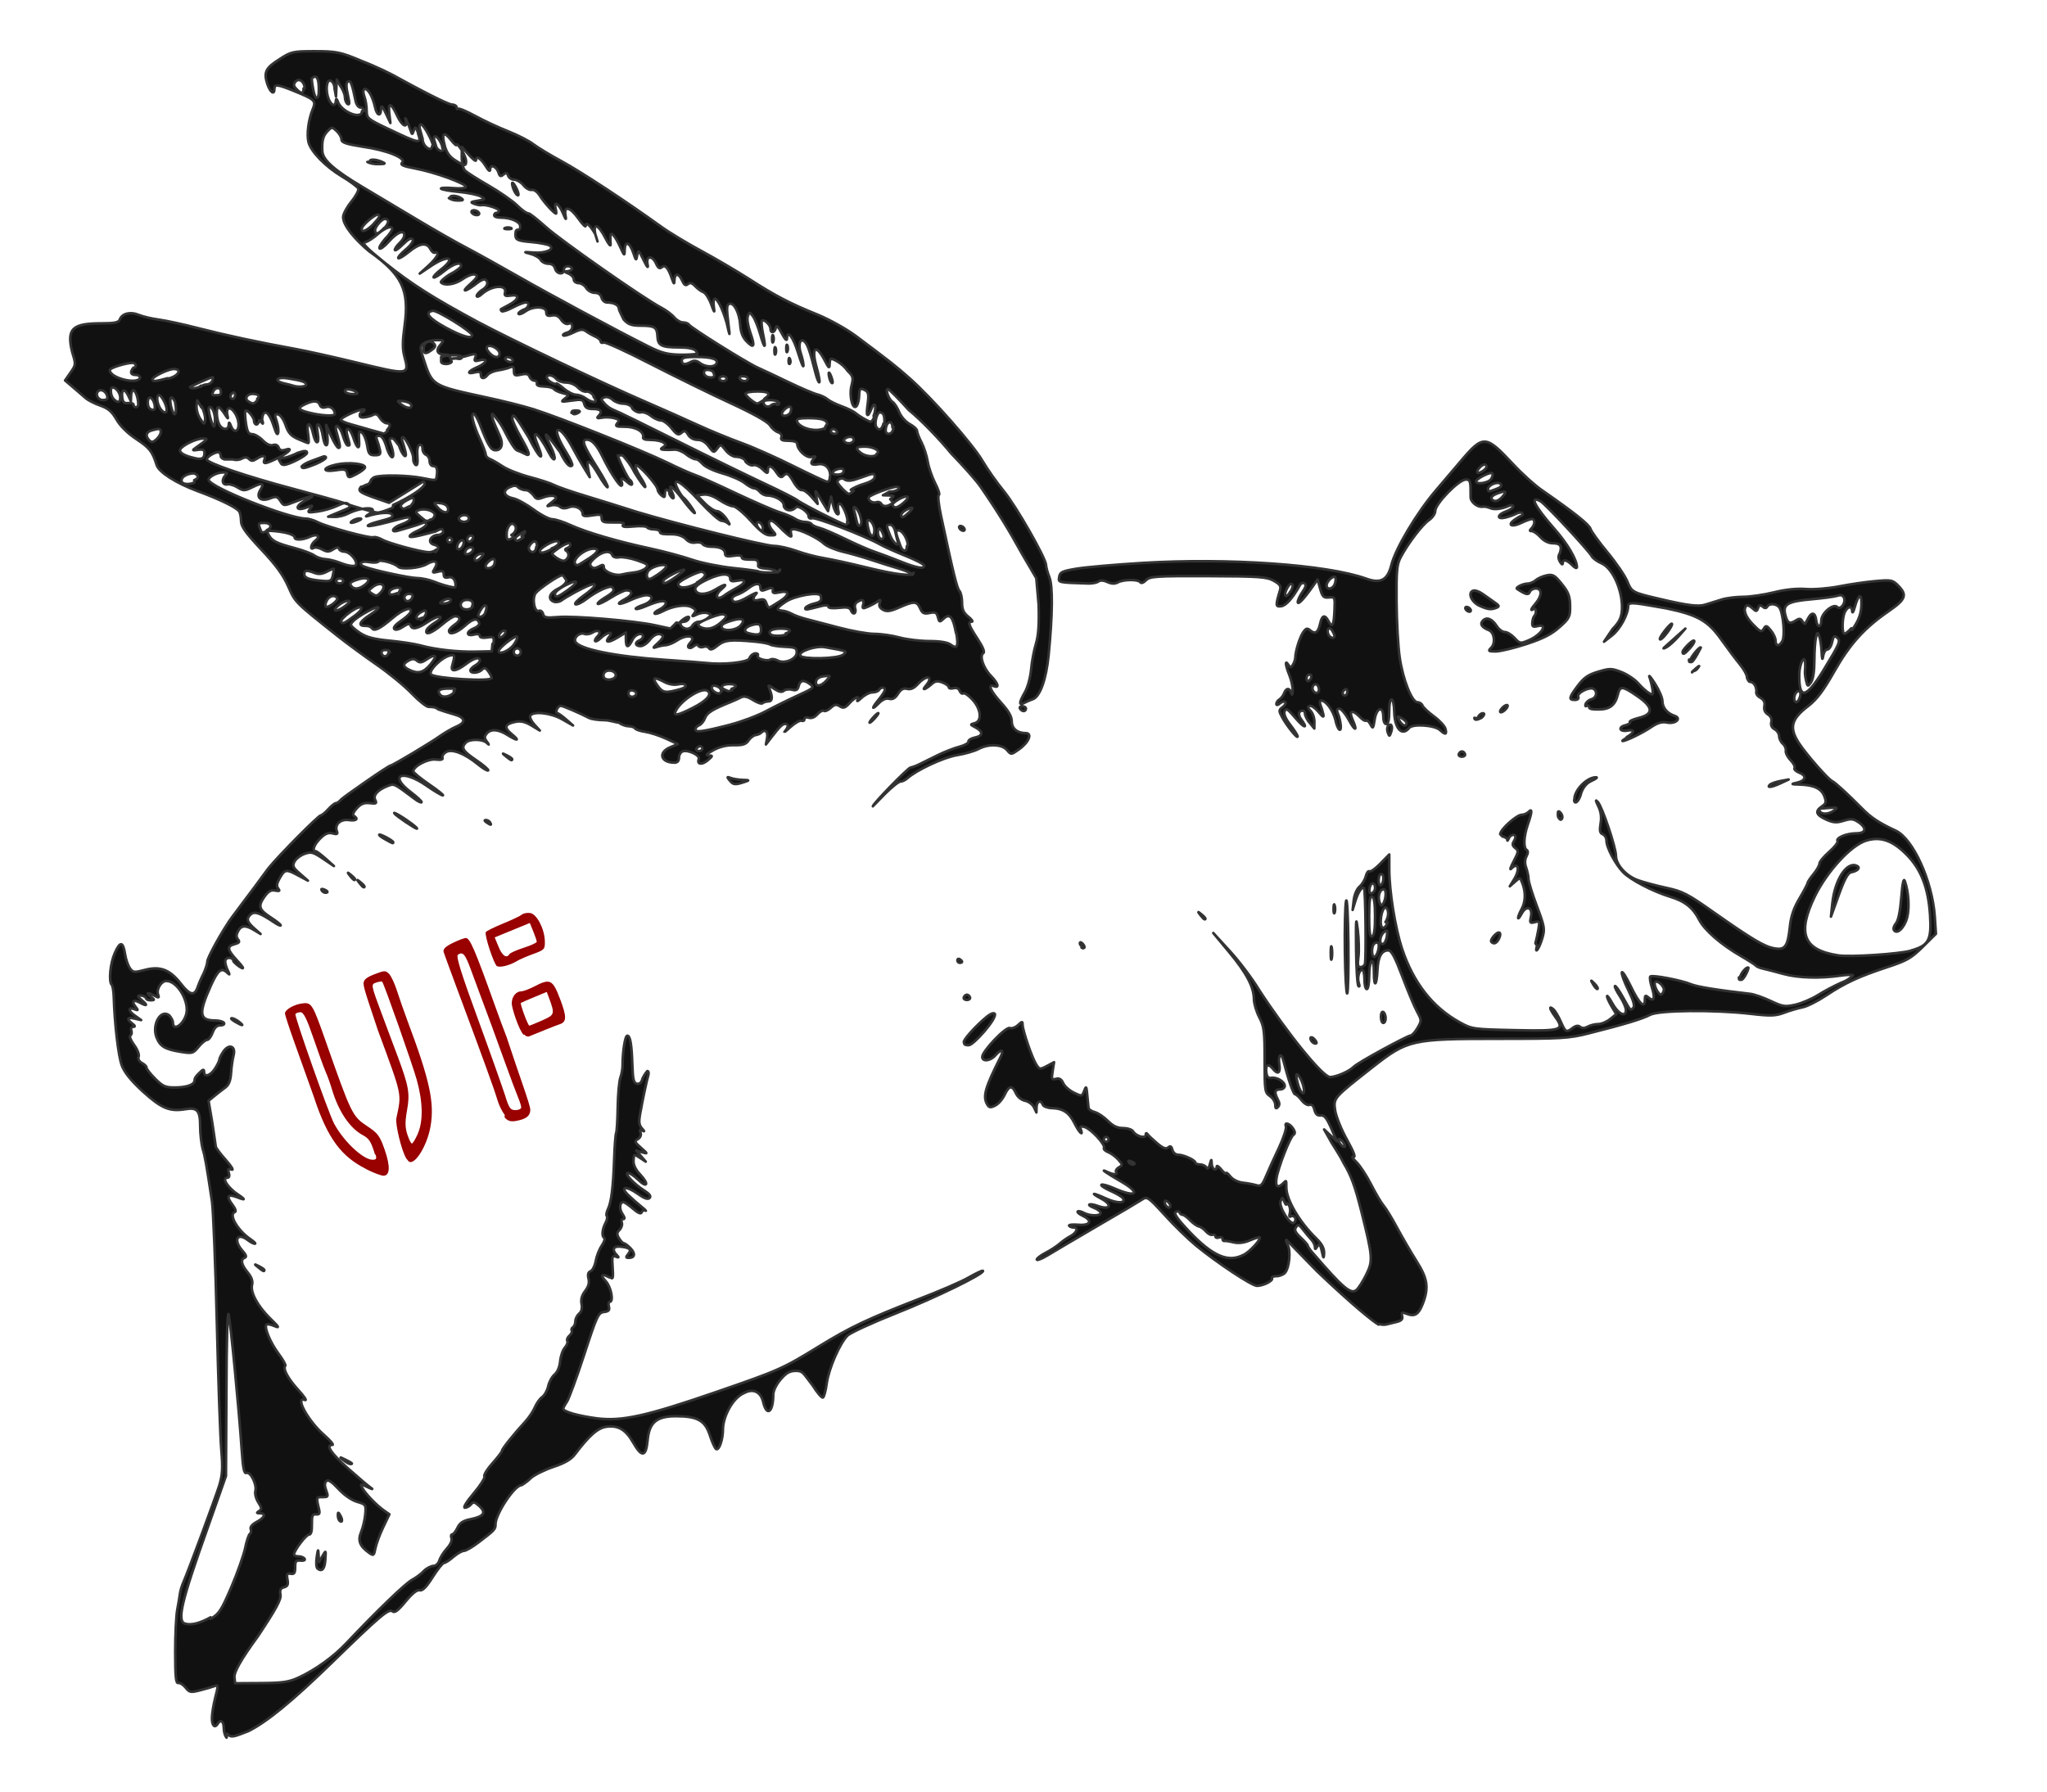 <?xml version="1.0" encoding="UTF-8" standalone="no"?>
<svg xmlns:rdf="http://www.w3.org/1999/02/22-rdf-syntax-ns#" xmlns="http://www.w3.org/2000/svg" version="1.1" xmlns:dc="http://purl.org/dc/elements/1.1/" viewBox="0 0 795 696">
	<path fill="#111111" stroke="#333333" stroke-width="1" stroke-linecap="round" stroke-linejoin="round" d="m88 675c-0.607-0.621-1.1-2.31-1.1-3.76 0-2.62-1.2-3.5-2.3-1.69-1.16 1.91-2.3 0.853-2.29-2.12 0.006-1.68 0.597-5.32 1.31-8.07 1.17-4.51 1.16-4.96-0.13-4.45-0.788 0.31-3.31 1.04-5.6 1.64-3.84 0.988-4.29 0.915-5.79-0.979-0.893-1.13-2.17-1.94-2.84-1.8-0.956 0.202-1.21-2.34-1.22-12-0.005-6.73 0.357-14.1 0.803-16.5 0.447-2.33 0.908-5.08 1.03-6.12 0.118-1.04 0.673-2.94 1.23-4.23 2.21-5.12 12.4-32.7 14-37.7 1.31-4.34 1.46-6.8 0.845-14.1-0.413-4.87-1.19-27.1-1.73-49.4-0.539-22.3-1.39-43.4-1.87-46.9-2.11-14.1-2.76-17.9-3.68-20.7-0.46-1.88-0.919-5.65-0.919-8.47 0-6.28-1.1-7.58-5.75-6.79-6.13 1.02-9.28-0.308-16.5-6.85-4.64-4.26-7.19-7.42-8.21-10.2-1.33-3.59-2.79-16.1-3.11-26.6-0.065-2.17-0.413-4.25-0.772-4.63-1.27-1.3-0.592-8.4 1.19-12.4 2.08-4.68 3.2-4.53 3.99 0.54 0.307 1.97 1.15 4.39 1.87 5.4 1.2 1.68 1.65 1.73 5.89 0.623 5.89-1.54 9.65-0.082 13.9 5.38 3.51 4.54 5.31 4.89 6.53 1.3 0.482-1.42 1.51-3.78 2.28-5.25 0.827-1.88 1.47-3.76 1.47-4.7 0-1.2 4.1-8.9 7.74-14.5 1.01-1.88 8.45-11.3 15.9-21.6 4.6-5.65 19.6-20.7 20.5-20.7 0.393 0 1.67-1.05 2.85-2.35 1.17-1.3 2.51-2.35 2.98-2.35 0.468 0 1.39-0.662 2.04-1.47 0.919-0.941 18.4-13.2 19.3-13.2 0.686 0 15.3-8.71 19.2-11.5 1.85-1.29 4.63-2.89 6.2-3.56 3.96-1.68 3.56-3.54-1.06-4.8-2.15-0.59-4.85-1.46-6.02-1.92-0.919-0.941-2.76-0.941-3.68-0.941-0.878 0-3.86-2.36-6.62-5.25-2.77-2.89-8.95-7.98-13.8-11.3-4.8-3.33-11.4-8.18-14.7-10.8-17-13.5-16.6-13.1-19.4-19.4-1.94-4.43-4.81-8.37-10.5-14.4-6.03-6.42-7.82-8.93-7.83-11-0.008-1.47-0.318-3.13-0.689-3.72-1-1.55-7.44-4.71-16.3-7.98-8.17-3.03-15-7.35-15.8-10.1-1.65-5.26-2.72-6.65-7.74-9.97-3.53-2.33-6.36-5.11-7.84-7.69-1.78-3.11-3.23-4.36-6.31-5.43-2.21-0.769-4.77-2.08-5.7-2.91s-3.11-2.71-4.84-4.18l-3.14-2.67 2.14-3.08c2.1-3.01 2.1-3.17 0.661-7.81-2.36-9.41 0.184-11.3 11.5-11.3 4.99 0 6.52-0.327 6.96-1.49 0.879-2.34 4.1-3.14 7.29-1.81 1.56 0.658 5.08 1.49 7.81 1.85s9.74 1.87 15.5 3.37c10.7 2.74 23.3 5.44 37.7 8.06 4.3 0.783 14.7 3.09 23.1 5.13 21.1 5.13 21.1 5.12 19.1-2.4-0.76-2.8-0.726-5.82 0.133-12 1.84-13.6-0.919-19.6-13.8-28.7-5.51-4.61-10.1-9.97-10.1-13.3 0-1.13 1.42-3.79 3.17-5.94 1.75-2.14 2.97-4.43 2.72-5.09-0.247-0.66-3.1-2.79-6.33-4.72-6.48-3.88-12-9.6-13-13.3-0.746-3.05-0.06-8.59 1.55-12.6 1.47-3.62 1.23-3.87-7.44-7.42-6.07-2.45-7.35-2.63-7.35-0.753 0 2.63-1.65 1.41-2.76-1.88-1.47-4.61-0.643-6.25 4.87-9.69 4.32-2.84 5.24-3.01 13.5-3.01s10.1 0.278 18.4 3.84c5.51 2.11 11.9 5.21 14.7 6.89 13.8 7.53 19.3 9.97 20.2 9.97s1.84 0.47 1.84 1.13c0 0.604 0.25 0.842 0.555 0.53s3.3 0.932 6.66 2.77 9.14 4.54 12.9 6c3.7 1.47 8.05 3.7 9.65 4.95 1.61 1.25 6.56 4.24 11 6.65 7.38 3.99 24.8 15.4 38.8 25.5 3.03 2.19 10.1 6.44 15.6 9.41 5.56 3 13.8 7.87 18.4 10.8 10.1 6.51 15.8 9.5 26.7 13.9 4.58 1.89 11.1 5.54 14.6 8.12 13.5 10.1 15.7 11.8 21.1 16.6 8.8 7.8 24.5 25.6 28.3 32.1 1.89 3.23 5.57 8.42 8.16 11.6 4.85 5.85 16.4 26.1 16.5 28.8 0.013 0.842 0.588 2.96 1.28 4.7 1.37 3.46 1.28 14.3-0.269 30.2-0.928 9.6-3.42 16.5-6.31 17.3-0.862 0.271-2.29 0.889-3.17 1.37-2.15 1.18-2.07-0.12 0.291-4.21 1.05-1.83 2.11-5.73 2.38-8.76 0.264-3 1.1-7.48 1.86-9.97 0.983-3.2 1.29-7.53 1.07-15.1l-0.919-10.4-5.51-9.41c-5.09-9.28-9.65-16.7-16.2-26.2-1.53-2.23-6.61-7.99-11.3-12.8-4.6-5.65-11.9-13.2-16.5-16.9-4.04-4.48-7.69-8.14-8.11-8.15-1.14-0.005 0.352 4.12 1.8 4.99 0.697 0.417 1.85 2.19 2.56 3.93 0.726 1.78 2.55 3.84 4.13 4.68 1.55 0.824 2.83 2.02 2.83 2.66 0 0.642 0.774 2.64 1.72 4.45 0.945 1.81 2.03 5.15 2.41 7.43s1.69 6.09 2.91 8.45c1.23 2.36 1.87 4.42 1.41 4.58-0.453 0.154-0.077 3.76 0.836 8.02 4.88 22.8 6.23 28.2 7.16 29.2 0.56 0.573 1.02 2.63 1.02 4.55 0 2.67 0.579 3.97 2.42 5.46 1.33 1.07 1.95 1.95 1.38 1.95-1.7 0-1.23 1.41 2.21 6.64 2.12 3.23 2.9 5.18 2.24 5.6-1.59 1.01 0.008 5.78 2.93 8.77 2.81 2.88 3.43 4.93 1.22 4.06-2.62-1.03-1.38 1.86 2.76 6.41 2.88 3.16 4.14 5.35 4.14 7.21 0 2.82 2.1 4.61 5.42 4.61 2.73 0 1.2 3.65-2.66 6.34-3.01 2.11-3.02 2.11-4.61 0.235-1.96-2.31-7.19-2.49-11.1-0.399-1.53 0.812-5.28 1.89-8.34 2.39-5.15 0.848-15.7 5.76-19.2 8.93-0.798 0.725-2.02 1.32-2.73 1.32-0.702 0-3.46 2.21-6.13 4.91l-4.6 4.7c0-0.941 13.8-15.1 14.7-15.1 0.487 0 2.06-0.579 3.48-1.29 1.43-0.708 4.64-2.3 7.14-3.53s6.22-2.68 8.27-3.21c2.05-0.534 3.65-1.44 3.54-2-0.107-0.57 1.07-1.3 2.61-1.61 3.16-0.646 3.15-2.36-0.007-3.99-2.01-1.04-2.01-1.06-0.157-1.56 2.92-0.783 2.49-5.47-0.844-9.12-1.5-1.65-3.12-2.76-3.58-2.46-0.467 0.295-1.1-0.144-1.42-0.979-0.359-0.96-1.24-1.34-2.39-1.03-1 0.269-1.83 0.095-1.83-0.387s-1.09-1.3-2.43-1.82c-1.81-0.705-2.8-0.615-3.91 0.351-2.77 2.42-4.37 3.01-2.63 0.96 3.27-3.83 0.439-4.53-3.03-0.744-1.53 1.67-2.81 2.24-4.19 1.89-1.45-0.374-2.41 0.145-3.55 1.92-1.1 1.71-2.1 2.29-3.42 1.94-1.2-0.323-2.64 0.293-4.06 1.75-2.89 2.95-2.82 1.95 0.101-1.6 1.27-1.53 2.3-3.19 2.3-3.66 0-1.16-1.58-1.11-2.3 0.072-0.312 0.518-1.44 0.941-2.52 0.941s-2.98 0.95-4.23 2.12-1.98 1.59-1.62 0.941c1.13-2.01-0.861-1.29-3.07 1.12-1.73 1.89-2.4 2.1-3.79 1.21-1.34-0.857-2.05-0.731-3.51 0.622-1.01 0.933-2.21 1.46-2.68 1.16-0.47-0.297-1.6 0.302-2.51 1.34-1.02 1.16-2.3 1.67-3.34 1.33-0.965-0.314-1.68-0.086-1.68 0.535 0 0.596-0.516 0.887-1.15 0.649s-2.59 0.889-4.37 2.5c-1.76 1.62-2.7 2.32-2.07 1.58 1.41-1.67 1.48-2.87 0.164-2.87-1.1 0-2.19 1.04-5.37 5.18l-2.17 2.82 0.457-2.59c0.437-2.47-0.837-3.51-2.38-1.93-0.352 0.36-1.29 0.753-2.09 0.872-0.797 0.12-2.03 1.07-2.75 2.12-1.01 1.48-2.26 1.87-5.65 1.81-2.84-0.059-5.62 0.613-8.01 1.94-2.56 1.42-3.12 2.03-1.84 2.06 1.71 0.029 1.69 0.149-0.339 1.87-2.25 1.92-4.27 1.63-3.47-0.504 0.554-1.48-4.27-3.75-6.3-2.95-0.767 0.301-1.4 1.41-1.4 2.46 0 1.26-0.604 1.91-1.76 1.91-5.36 0-6.47-3.94-1.68-5.96l2.99-1.26-4.6-2.13c-2.53-1.17-6.16-2.35-8.06-2.63-1.91-0.279-3.69-0.875-3.96-1.33-0.27-0.448-1.4-0.827-2.51-0.844-1.11-0.017-2.81-0.651-3.8-1.41-0.919 0-3.68-0.941-5.51-0.941-2.44 0-5.15-0.393-6.03-0.873-3.68-1.88-10.1-4.7-11-4.7-0.544 0-1.23 0.635-1.52 1.41-0.291 0.776-0.232 1.41 0.131 1.41 0.363 0.003 1.9 1.09 3.42 2.41l2.76 2.41-4.22-2.41c-4.38-2.5-11.2-3.28-12.4-1.4-0.335 0.556 0.364 2.08 1.55 3.39l2.16 2.38-3.3-1.99c-2.38-1.43-4.12-1.82-6.22-1.38-4.11 0.842-4.52 2.2-1.42 4.74 3.28 2.69 2.4 2.86-1.66 0.323-3.58-2.24-6.5-2.41-8.06-0.474-0.915 1.13-0.902 1.74 0.073 3.06 1.04 1.4 1.02 1.47-0.071 0.47-1.64-1.5-6.64-1.52-8.09-0.047-1.95 1.99-1.21 3.24 4.03 6.8 2.83 1.92 4.93 3.72 4.66 3.99s-2.07-0.797-3.99-2.38c-5.11-4.19-10-6.08-12.3-4.79-1.04 0.569-1.7 1.54-1.46 2.17 0.296 0.79-0.51 1.03-2.64 0.772-3.04-0.363-8.68 2.61-8.68 4.57 0 0.471 2.78 2.78 6.19 5.11 3.41 2.34 5.78 4.25 5.28 4.25-0.5-0.001-3.35-1.69-6.31-3.76-9.37-6.53-15-4.23-6.1 2.52 2.52 1.92 4.38 3.68 4.16 3.91-0.223 0.229-1.35-0.291-2.5-1.16-8.39-6.29-8.11-6.15-10.7-5.16-3.88 1.51-5.75 3.64-4.81 5.45 0.698 1.34 0.386 1.52-2.1 1.21-2.2-0.262-3.45 0.23-5.05 1.98-1.36 1.49-1.78 2.56-1.15 2.95 1.93 1.22 0.947 2.06-1.92 1.64-3.23-0.486-5.65 1.73-4.69 4.3 0.437 1.17 0.095 1.35-1.65 0.881-1.64-0.438-2.87 0.056-4.75 1.91-2.41 2.36-3.36 4.94-1.86 5 0.379 0.014 2.13 1.32 3.91 2.9l3.22 2.88-4.27-2.88c-3.8-2.56-4.6-2.77-7.14-1.86-1.57 0.563-3.33 1.91-3.9 2.99-0.891 1.7-0.611 2.33 2.09 4.7l3.12 2.72-3.67-1.97c-4.77-2.57-5.28-2.5-7.24 0.899-1.22 2.12-1.4 3.19-0.65 4.1 0.793 0.979 0.545 1.15-1.18 0.811-1.65-0.325-2.67 0.282-4.23 2.51-2.52 3.62-2.08 4.95 2.67 8.03 2.05 1.33 3.72 2.66 3.72 2.97 0 0.311-1.14-0.199-2.53-1.14-5.4-3.64-7.56-4.4-9-3.19-1.94 1.66-1.67 2.9 1.19 5.45l2.53 2.25-2.49-1.51c-3.34-2.02-5.05-1.9-6.27 0.432-0.736 1.41-0.739 2.29-0.008 3.18 0.779 0.96 0.482 1.37-1.31 1.84-3.16 0.813-2.92 2.19 1.12 6.52 2.1 2.24 2.69 3.29 1.53 2.68-1.06-0.552-2.44-1.67-3.1-2.47-0.092-1.88-3.22-1.88-3.22 0 0 0.81 0.464 2.4 1.03 3.53 0.85 1.69 0.818 1.84-0.184 0.879-2.26-2.19-3.6-1.2-6.28 4.7-5.03 11.1-4.73 13.8 1.47 13.8 1.62 0.008 3.19 0.438 3.5 0.96 0.312 0.518-0.32 0.941-1.41 0.941-1.35 0-2.3 0.894-3.01 2.82-0.573 1.55-1.53 2.82-2.13 2.82-0.603 0-2.1 1.21-3.32 2.71-2.11 2.57-2.46 2.67-6.91 1.95-6.11-0.988-7.99-2.1-9.37-5.51-2.04-5.03 1.64-11.4 4.94-8.62 0.735 0.941 1.38 1.88 1.38 2.82 0 3.3 3.82 1.03 5.08-3.03 1.56-4.7-3.12-13.2-7.63-13.2-1.99 0-3.97 3.23-3.22 5.25 0.496 1.33 0.296 1.4-1.33 0.508-2.73-1.5-3.63-1.3-1.53 0.331 1.56 1.2 1.59 1.38 0.23 1.41-0.827 0-1.84 0-2.11-0.941-0.312-0.518-1.27-0.927-2.12-0.91-1.26 0.025-1.14 0.382 0.616 1.88 2.39 2.03 1.96 2.42-0.928 0.834-2.39-1.31-3.24-0.428-1.6 1.64 1.12 1.41 1.09 1.53-0.239 1.03-2.67-1.02-2.72 0.493-0.097 2.36l2.54 1.81-2.53-0.574c-2.89-0.658-3.25 0.1-0.919 1.92 1.13 0.881 1.24 1.26 0.361 1.28-0.714 0.017-1.03 0.62-0.73 1.41 0.285 0.759 0.12 1.64-0.365 1.94-0.489 0.31 0.152 1.95 1.43 3.67 1.31 1.76 2.08 3.75 1.77 4.57-0.341 0.91 0.17 1.85 1.35 2.5 1.05 0.573 1.8 1.35 1.69 1.72-0.115 0.373 1.35 2.27 3.25 4.21 2.99 3.04 4.04 3.53 7.63 3.53 4.41 0 7.81-0.941 7.81-2.82 0-0.941 0.827-1.88 1.84-2.82 1.43-1.47 1.84-1.57 1.84-0.47 0 2.29 2.41 1.62 4.23-1.18 0.928-1.42 1.69-3.01 1.72-3.53 0.019-0.518 0.732-1.95 1.58-3.18 2.17-3.13 4.89-2.06 3.93 1.54-0.378 1.42-0.814 4.49-0.974 6.81-0.203 3.01-0.845 4.64-2.22 5.65-1.07 0.776-2.97 2.26-4.23 3.29l-2.29 1.88 1.42 8.36c0.735 4.7 1.38 9.41 1.38 9.41 0 0.461 1.76 2.81 3.91 5.22 2.22 2.49 3.19 4.11 2.23 3.75-1.35-0.513-1.56-0.278-1.08 1.24 0.368 0.941 0.184 1.88-0.368 1.88-2.3 0-0.735 2.82 2.67 5.65 4.38 2.97 4.58 3.37 0.956 1.97-3.65-1.41-4.35-0.385-1.91 2.79 1.17 1.52 1.6 2.76 1.02 2.95-2.62 0.892 1.07 7.22 6.26 10.7 1.32 0.902 1.99 1.63 1.49 1.62-0.505-0.013-1.72-0.646-2.7-1.4-4.15-3.22-5.81-0.015-2.12 4.09 1.43 1.6 1.72 2.44 0.919 2.73-1.76 0.646-1.38 2.66 1.1 5.68 1.53 1.85 2.08 3.42 1.72 4.83-0.745 2.92 2.15 8.26 7.06 13.1 3.46 3.36 3.72 3.84 1.61 2.92-1.39-0.607-2.78-0.852-3.08-0.544-0.993 1.02 1.52 7.06 4.7 11.3 1.72 2.31 2.9 4.42 2.63 4.7-1.07 1.09 0.993 4.94 4.99 9.32 2.3 2.51 3.48 4.3 2.65 3.97-4.15-1.63 1.17 8.14 7.43 13.6 2.41 2.11 3.85 3.84 3.23 3.84-2.74 0.015-0.654 3.16 6.05 9.13 3.96 3.52 7.99 6.94 8.96 7.59 0.974 0.654 0.393 0.523-1.29-0.293-2.93-1.42-3.01-1.41-2.11 0.307 1.14 2.17 5.51 6.73 8.4 8.74l2.11 1.48-2.44 5.11c-1.34 2.81-2.69 6.47-3.01 8.15-0.539 2.8-0.723 2.94-2.4 1.73-3.73-2.67-4.51-4.74-3.1-8.21 0.705-1.73 1.42-4.83 1.59-6.89 0.301-3.61 0.196-3.76-3.19-4.74-2.09-0.599-5.02-2.63-7.24-5.02-2.67-2.88-4.02-3.74-4.73-3.01-0.697 0.713-0.707 1.79-0.032 3.61 0.893 2.42 0.797 2.6-1.42 2.58-2.44-0.025-2.48 0.133-1.44 4.38 0.497 2.03 0.301 2.46-1.08 2.33-1.41-0.12-1.67 0.526-1.61 3.86 0.053 2.7-0.31 4-1.11 4-1.14 0-5.85 6.24-5.85 7.74 0 0.397 0.802 0.723 1.78 0.723 0.981 0 2.04 0.423 2.35 0.939 0.327 0.542-0.33 0.84-1.55 0.706-1.79-0.198-2.12 0.2-2.12 2.59 0 2.24-0.355 2.76-1.73 2.52-1.42-0.251-1.65 0.138-1.26 2.23 0.368 1.97 0.068 2.64-1.34 3.02-1.37 0.366-1.71 1.06-1.38 2.84 0.341 1.83-1.6 5.43-8.68 16.1-6.89 9.41-9.37 14.1-9.19 16l0.259 2.35 10.1-0.063c8.33-0.052 10.8-0.424 14.5-2.12 6.66-3.08 13.7-8.16 18.7-13.5 11.8-12.5 22.8-23.1 25.4-24.5 1.62-0.852 3.73-2.44 4.69-3.53 0.919-0.941 2.76-1.88 3.68-1.88 0.899 0 1.91-0.95 2.26-2.12 0.344-1.17 1.66-3.26 2.94-4.65 1.37-1.5 2.09-3.13 1.76-4-0.302-0.807-0.172-1.47 0.29-1.47s1.38-1.15 2.04-2.56c0.896-1.91 2.17-2.76 5.03-3.33 5.24-1.06 6.26-2.55 3.49-5.08-1.85-1.68-2.37-1.8-3.26-0.694-0.584 0.722-1.66 1.31-2.39 1.31-0.776 0 0.647-2.32 3.42-5.59 2.61-3.08 4.48-6.03 4.16-6.57-0.323-0.536 1.08-2.83 3.12-5.1s3.71-4.45 3.71-4.85c0-0.756 4.57-6.48 9.02-11.3 1.43-1.55 3.12-4.07 3.76-5.61 0.632-1.53 1.91-3.33 2.85-4 0.937-0.67 1.99-2.57 2.34-4.22 0.354-1.65 1.47-3.68 2.48-4.53 1.1-0.917 1.97-2.95 2.15-5.12 0.174-1.98 0.993-4.37 1.82-5.3 0.826-0.934 1.26-2.1 0.965-2.6-0.297-0.491 0.072-1.41 0.819-2.05 0.747-0.635 1.15-1.5 0.894-1.92-0.255-0.423-0.044-1.04 0.47-1.36 0.514-0.325 0.937-1.36 0.937-2.31s0.656-2.27 1.46-2.95c0.965-0.819 1.29-2.11 0.956-3.8-0.342-1.75 0.098-3.34 1.39-5.02 1.3-1.69 1.71-3.19 1.31-4.8-0.396-1.62-0.148-2.51 0.802-2.88 0.757-0.297 1.65-2.09 1.99-3.98 0.336-1.89 1.39-4.57 2.34-5.96 0.947-1.38 1.38-2.75 0.947-3.02-1.03-0.653-0.778-3.37 0.546-5.86 0.583-1.1 0.799-2.26 0.478-2.59-0.32-0.327-0.122-1.54 0.439-2.71 1.33-2.76 2.03-8.47 2.42-19.7 0.173-4.99 0.516-9.41 0.762-9.88 0.246-0.443 0.52-4.95 0.608-9.97 0.088-5.06 0.562-10.3 1.06-11.6 0.492-1.33 0.862-3.54 0.824-4.91 0-4.7 0.919-11.3 1.84-11.3 1.13 0 1.7 3.27 1.96 11.3 0.191 5.8 0.513 7.1 1.81 7.36 1.06 0.206 1.77-0.493 2.17-2.11 0.919-1.88 1.84-2.82 1.84-2.82 0.484 0 0.652 0.742 0.373 1.65-0.59 1.91-2.17 9.32-3.19 15.1-0.551 3.06-0.382 4.32 0.743 5.54 1.04 1.13 1.08 1.37 0.151 0.832-0.965-0.559-1.16-0.354-0.728 0.784 0.351 0.937-0.038 1.92-0.993 2.51-1.41 0.869-1.29 1.21 1.19 3.4 2.67 2.34 2.68 2.41 0.46 1.75l-2.3-0.673 1.84 2.15 1.84 2.15-2.3-1.52c-2.24-1.48-2.3-1.45-2.45 1.04-0.108 1.71 0.772 3.54 2.69 5.59 3.48 3.72 2.61 5.35-0.983 1.83-1.42-1.38-3.13-2.52-3.82-2.52-1.67 0 2.21 4.22 6.24 6.77 2.11 1.34 2.78 2.25 2.11 2.92-0.656 0.672-2.09 0.167-4.61-1.63-4.48-3.18-7.07-2.85-3.69 0.482 1.28 1.25 3.54 3.26 5.03 4.44s2.23 1.93 1.65 1.64c-0.589-0.286-1.24 0.005-1.45 0.646-0.254 0.778-1.38 0.311-3.36-1.4-1.65-1.41-3.33-2.57-3.74-2.57-1.49 0-1.7 2.64-0.366 4.6 0.918 1.35 1.01 1.99 0.292 1.99-0.588 0-0.836 0.623-0.55 1.38 0.285 0.761-0.097 2.01-0.851 2.79-1.13 1.16-1.17 1.73-0.199 3.32 0.643 1.05 1.48 1.92 1.87 1.92 0.384 0 1.54 0.862 2.57 1.92 1.99 2.04 1.7 3.73-0.66 3.73-1.19 0-1.23-0.253-0.274-1.43 1.45-1.8 0.811-2.47-2.74-2.9-2.98-0.356-3.72 1.12-1.65 3.27 0.919 0.95 0.839 1.06-0.412 0.577-1.37-0.534-1.52-0.008-1.2 4.31 0.268 3.69 0.095 4.65-0.691 3.85-0.919 0-1.84-0.941-2.76-0.941-0.983 0-0.764 0.645 0.791 2.34 2.07 2.26 3.16 8.01 1.52 8.01-0.438-0-0.586 0.823-0.329 1.83 0.363 1.42-0.064 1.89-1.9 2.12-2.21 0.267-2.75 1.44-7.69 16.6-2.93 8.96-5.96 17.2-6.72 18.3-0.768 1.12-1.4 2.33-1.4 2.68 0 1.13 5.77 2.77 13 3.72 9.74 1.26 19.3-0.849 46.9-10.4 23.9-8.25 25.2-8.81 39.5-17.6 12.2-7.51 19.1-10.7 38.1-18.1 8.22-3.14 17.3-7.03 20-8.64 2.82-1.61 5.29-2.77 5.49-2.57 0.947 0.969-18.3 10.4-33.5 16.4-9.37 3.72-18 7.67-19.1 8.78-3 2.95-7.32 12.9-8.07 18.6-0.363 2.72-1.01 5.17-1.45 5.44-0.433 0.274-2.25-1.84-4.03-4.7-3.68-4.7-3.68-5.65-6.43-5.65-2.44 0-3.77 0.741-5.98 3.32-1.67 1.96-2.86 4.38-2.87 5.88-0.034 6.99-2.56 8.79-3.95 2.8-0.891-3.86-3.91-5.26-7.32-3.41-4.6 1.88-8.27 9.41-8.27 14.1 0 4.02-1.53 8.4-2.68 7.67-0.468-0.296-1.55-2.69-2.4-5.33-1.87-5.77-4.82-7.42-13.2-7.42-7.54 0-10.4 2.44-11 9.5-0.623 6.35-2.25 6.6-5.55 0.819-2.9-5.09-5.73-6.8-10.3-6.25-3.42 0.414-6.75 3.33-12.4 10.8-1.44 1.92-3.94 3.37-8.23 4.79-3.38 1.12-7.34 3.06-8.79 4.31-1.84 1.88-3.68 2.82-3.68 2.82-2.76 0-10.1 11.3-10.1 15.1 0 2.04-0.226 2.29-6.61 7.14-2.37 1.81-4.93 3.28-5.67 3.28-0.75 0-2.59 1.05-4.09 2.35s-3.14 2.35-3.65 2.35c-0.504 0-2.48 2.48-4.4 5.51-2.45 3.89-3.94 5.39-5.04 5.1-1.02-0.273-2.9 1.22-5.49 4.37-2.9 3.53-4.24 4.53-5.08 3.81-1.4-1.19-4.81 1.7-23.7 20.1-15.1 14.7-25.2 23-32.4 26.5-5.05 1.88-6.52 2.82-8.09 0.941zm-6.19-46.2c3.23-1.83 4.12-3.17 8-12.2 2.4-5.62 4.82-12.5 5.39-15.2 0.565-2.79 1.4-5.3 1.85-5.58 0.449-0.284 0.595-1.11 0.323-1.83-0.306-0.816 0.584-1.89 2.33-2.81 3.12-1.65 3.73-3.32 1.22-3.35-1.3-0.012-1.37-0.172-0.302-0.861 1.11-0.718 1.06-1.23-0.312-3.38-0.89-1.39-1.4-3.4-1.12-4.46 0.636-2.49-1.91-7.58-3.48-6.97-0.907 0.357-1.34-1.73-1.81-8.63-1.09-16.1-4.31-49.4-5.1-52.9-0.462-1.99-0.804 9.88-0.86 29.8l-0.184 32.9-6.98 19.8c-10.4 29.2-12.2 36.7-8.82 37.6 2.38 0.662 5.74-0.191 9.83-2.49zm191-338c0-0.518-0.389-0.941-0.865-0.941s-1.12 0.423-1.43 0.941 0.077 0.941 0.865 0.941c0.788 0 1.43-0.423 1.43-0.941zm10.9-9.35c4.25-1.09 10.5-3.43 13.8-5.21 3.34-1.78 8.95-4.55 12.5-6.16 6.01-2.74 6.31-3.02 4.65-4.27-2.5-1.88-3.89-1.67-4.48 0.662-0.393 1.54-0.993 1.88-2.58 1.45-1.14-0.306-2.58-0.121-3.21 0.409-0.8 0.679-1.88 0.459-3.68-0.742-2.5-1.67-2.53-1.67-1.8 0.172 1.26 3.15 1.08 4.7-0.541 4.71-0.849 0.007-1.85 0.319-2.21 0.694-0.366 0.375-2.02-0.179-3.69-1.23-2.17-1.37-3.49-1.67-4.69-1.04-0.914 0.481-2.69 1.29-3.96 1.8-7.12 2.85-9.28 4.21-10 6.22-0.455 1.22-1.48 2.48-2.28 2.79-0.797 0.313-1.45 1.05-1.45 1.65 0 1.28 2.88 0.879 13.7-1.9zm-14.7-6.46c5.55-2.81 7.74-5.37 5.71-6.67-2.2-1.4-10 3.51-12.2 7.67-1.22 2.31 0.462 2.06 6.49-0.997zm-92.8-6.59c0.919-0.941 0.919-0.941-1.84-0.941-3.69 0-4.77 0.76-3.44 2.4 1.1 1.36 4.03 0.785 5.55-1.09zm70.9 1.05c0.099-0.51-0.542-1.07-1.42-1.24-1-0.199-1.61 0.263-1.61 1.23 0 1.64 2.72 1.65 3.03 0.013zm17.5-1.88c2.78-0.804 1.8-2.41-1.08-1.76-1.7 0.382-3.71 0.062-5.47-0.867-4.17-2.21-4.99-1.79-2.7 1.38 2.1 2.91 3.04 3.04 9.28 1.25zm15.4 0.575c0-1.13-2.59-2.33-3.35-1.56-0.919 0.941 0.919 2.82 2.76 2.82l0.919-0.941zm4.06-0.542c2.76-0.941 1.84-1.88-0.919-1.88-2.78 0-3.74 1.32-1.61 2.2 0.632 0.261 1.22 0.508 1.3 0.549 0.085 0.041 0.809-0.183 1.61-0.497zm36.9-3.27c1.73-1.96 1.72-1.97-1-1.65-1.72 0.2-2.85 0.933-3.04 1.97-0.42 2.27 1.91 2.08 4.04-0.319zm-130-0.941c0-0.419-0.593-1.58-1.31-2.59-1.06-1.47-1.54-1.59-2.48-0.65-1.37 1.38-4.48 1.57-4.48 0.268 0-0.5 0.827-1.36 1.84-1.92 1.01-0.554 1.84-1.41 1.84-1.92 0-1.59-2.3-0.988-5.51 1.45-3.68 2.78-5.93 3.08-5.28 0.706 1.17-4.23 1.13-4.47-0.654-4.15-3.26 0.582-8.82 6.07-7.51 7.41 1.53 1.57 23.5 2.88 23.5 1.39zm48.2-1.11c0-1.67-3.03-2.47-4.34-1.12-0.509 0.521-0.632 1.43-0.275 2.02 0.913 1.52 4.61 0.791 4.61-0.9zm-71.9-4.32c2.78-3.43 2-4.21-1.74-1.7-1.77 1.2-2.55 1.28-3.58 0.406-0.974-0.829-1.8-0.849-3.22-0.078-2.44 1.34-2.4 2.32 0.171 3.59 3.48 1.72 5.63 1.15 8.36-2.21zm124-2.72c0.437-0.798 1.42-1.45 2.18-1.45s1.14 0.411 0.835 0.914c-0.654 1.08 3.59 2.35 4.96 1.49 0.524-0.331 1.75-0.168 2.72 0.365 2.68 1.47 7.46-0.512 7.46-3.09-0-1.78-0.564-2.05-4.62-2.22-2.55-0.11-5.11-0.504-5.7-0.877-0.588-0.373-3.16-0.872-5.72-1.11-9.65-0.905-12-0.662-14.7 1.53-1.87 1.52-2.83 1.81-3.31 1.02-0.368-0.608-1.31-0.852-2.11-0.539-0.793 0.311-1.7 0.141-2.01-0.379-0.37-0.613-1.04-0.551-1.89 0.175-1.65 1.39-2.93 0.292-1.44-1.23 2.84-2.91-1.1-3.66-5.11-0.969-1.35 0.905-3.3 1.69-4.33 1.75-1.03 0.057-2.7 0.408-3.71 0.781-1.37 0.506-1.19 0.109 0.712-1.57 1.41-1.23 2.26-2.54 1.91-2.9-1.26-1.29-3.32-0.606-5.09 1.7-0.993 1.3-2.6 2.35-3.57 2.35-2.1 0-2.35-1.45-0.392-2.22 0.758-0.298 1.38-0.979 1.38-1.52 0-1.68-2.69-1.05-3.89 0.912-1.84 3.76-2.76 3.76-2.76 0v-2.45l-3.34 2.01c-3.56 2.15-5.03 1.97-3.12-0.393 1.87-2.31-0.839-1.83-3.37 0.612-2.12 2.04-3.1 1.2-1.04-0.901 1.59-1.63 0.045-2.67-2.01-1.36-0.965 0.619-2.4 0.873-3.19 0.565-1.8-0.708-4.21 1.26-3.58 2.93 1.09 2.92 15.4 5.85 34.8 7.14 7.08 0.471 14.3 1.03 16.1 1.23 6.51 0.762 15.9-0.213 16.7-1.73zm36.1-0.867c1.89-1.42 1.87-1.43-6.98-2.98-3.69-0.647-10.6 1.72-9.56 3.32 0.891 1.48 14.5 1.2 16.5-0.336zm-176-0.941c0-0.941-0.919-0.941-1.84-0.941-1.42 0-1.83 1.11-0.791 2.17 0.734 0.752 2.17-0.098 2.17-1.29zm40.3-3.32c0.262-2.75 0.126-2.88-2.53-2.48-1.72 0.258-2.8 0.008-2.8-0.645 0-0.667-0.86-0.845-2.3-0.475-3.09 0.794-3.03-1.26 0.075-2.47 1.3-0.508 2.21-1.42 2.01-2.03-0.688-2.12-2.38-1.79-5.57 1.07-3.13 2.81-6.17 3.77-6.17 1.96 0-0.505 1.03-1.61 2.29-2.46 2.31-1.55 2.33-3.21 0.041-3.21-0.681 0-2.97 1.49-5.09 3.29-3.89 3.32-6.76 4.33-5.92 2.07 0.253-0.675 1.77-2.02 3.38-2.99 1.67-1.02 2.43-1.94 1.76-2.16-0.637-0.217-2.78 0.706-4.77 2.05-3.94 2.67-6.05 3.08-6.63 1.29-0.274-0.841-1.08-0.689-2.93 0.558-1.54 1.04-2.89 1.37-3.39 0.855-0.505-0.518 0.513-1.77 2.56-3.14 1.87-1.26 3.57-2.81 3.77-3.46 0.736-2.36-2.99-1.09-7.08 2.42-4.72 4.05-7.09 5.21-7.89 3.9-0.919-0.941-1.84-0.941-2.76-0.941-2.85 0-2.08-1.67 1.98-4.29 4.65-3 4.14-4.07-0.687-1.44-4.42 2.41-6.76 4.28-6.71 5.36 0.021 0.46 1.57 1.85 3.45 3.09 2.55 1.69 5.42 2.45 11.5 3.03 4.44 0.428 9.74 1.24 11.9 1.82 5.87 1.62 14.4 2.59 21.4 2.45l6.43-0.135 0.277-2.9zm7.84 0.33c1.03-1.41 1.62-2.83 1.3-3.15-0.647-0.662-7.12 4.39-7.12 5.55-0 1.69 4.06 0.014 5.82-2.4zm2.76 2.82c0-0.776-0.62-1.41-1.38-1.41-0.758 0-1.38 0.635-1.38 1.41 0 0.776 0.62 1.41 1.38 1.41 0.758 0 1.38-0.635 1.38-1.41zm169-7.42c-1.15-6.24-2.4-7.73-4.71-5.59-1.66 1.54-1.77 1.52-2.3-0.537-0.46-1.8-0.983-2.07-3.21-1.61-2.2 0.45-2.83 0.143-3.69-1.79-1.27-2.84-2.35-2.89-8.07-0.374-3.5 1.54-4.85 1.74-6.34 0.927-1.27-0.696-1.69-1.57-1.29-2.66 0.473-1.29 0.323-1.43-0.723-0.64-0.726 0.546-2.41 1.47-3.74 2.05-2.18 0.95-2.38 0.874-1.96-0.758 0.498-1.95-0.357-2.29-2.41-0.95-0.706 0.457-1.03 1.5-0.73 2.31 0.304 0.812 0.201 1.7-0.23 1.98-0.43 0.272-1.04-0.192-1.35-1.04-0.45-1.2-1.45-1.42-4.69-1.05-2.41 0.278-4.12 0.09-4.12-0.452 0-0.515-1.02-0.673-2.3-0.355-1.27 0.315-3.39 0.846-4.73 1.18-1.62 0.404-2.23 0.271-1.83-0.398 0.334-0.553 1.85-1.28 3.35-1.63 2.55-0.572 3.11-1.25 2.52-3.06-0.54-1.66-10.1 0.004-13.6 2.37-3.69 2.47-3.94 3.25-1.1 3.49 0.884 0.075 2.48 0.625 3.56 1.22 1.08 0.598 3.56 1.49 5.51 1.98 1.96 0.491 7.65 1.99 12.7 3.32 4.99 1.34 11.2 2.44 13.8 2.45 2.59 0.007 6.98 0.636 9.74 1.4 2.78 0.764 7.98 1.39 11.6 1.4 4.17 0.008 7.12 0.492 8.27 1.36 2.56 1.94 3.15 0.708 2.18-4.55zm-175 0c0.23-0.706-0.115-1.05-0.804-0.823-0.664 0.227-1.39 0.969-1.61 1.65-0.23 0.706 0.115 1.05 0.804 0.823 0.664-0.227 1.39-0.969 1.61-1.65zm99.3-0.941c0-2.45-0.698-2.88-3.45-2.13-2.91 0.798-3.71 2.59-1.43 3.19 3.53 0.937 4.88 0.644 4.88-1.06zm9.56 1.16c2.76-0.941 1.84-1.88-1.84-1.88-3.49 0-5.24 0.969-4.02 2.22 0.744 0.761 4.27 0.779 6.18 0.031zm-25.4-4.05c2.5-2.18 2.78-2.77 1.54-3.26-0.919-0.941-10.1 2.82-10.1 3.76 0 0.41 0.516 0.96 1.15 1.22 2.56 1.06 4.98 0.41 7.87-2.12zm7.9 0.95c1.99-2.25 0.732-3.11-2.98-2.02-3.79 1.11-4.9 1.87-4.25 2.94 0.928 1.53 5.59 0.941 7.23-0.913zm-23.9-0.941c2.06-2.27 4.75-3.33 3.59-1.41-0.312 0.518-1.19 0.941-1.97 0.941-1.92 0-1.04 2.27 1.04 2.68 0.919 0.183 2.04-0.346 2.5-1.18 0.453-0.83 1.55-1.51 2.44-1.51s2.42-0.605 3.4-1.35c1.7-1.28 1.71-1.37 0.117-2-0.917-0.364-2.75-0.159-4.06 0.455-2.09 0.969-2.24 0.935-1.26-0.281 0.928-1.15 0.774-1.59-0.861-2.49-2.27-1.24-7.26-0.545-11.3 1.58-1.45 0.77-2.87 1.18-3.13 0.896-0.271-0.278 0.595-1.02 1.92-1.63 1.33-0.62 2.42-1.7 2.42-2.41 0-1.42-2.76-0.969-8.14 1.32-1.7 0.722-3.27 1.12-3.51 0.881-0.232-0.237 1.06-0.931 2.86-1.54 3.65-1.23 4.47-3.79 1.21-3.76-1.14 0.011-3.89 0.866-6.11 1.9-4.67 2.17-6.27 1.79-1.99-0.479 2.88-1.52 3.06-3.32 0.333-3.32-0.799 0-3.51 1.3-6.02 2.88s-4.78 2.66-5.05 2.39c-0.261-0.267 1.02-1.39 2.86-2.5 3.29-1.99 3.88-2.83 2.76-3.99-0.821-0.84-6.21 1.63-9.93 4.55-1.76 1.36-3.69 2.31-4.32 2.11-0.621-0.213 0.812-1.75 3.19-3.43 4.7-3.3 5.77-5.35 2.05-3.91-2.61 1.02-8.53 4.23-10.7 5.82-0.816 0.595-2.16 0.815-2.99 0.49-2.51-0.988-1.69-3.42 1.71-5.07 1.93-0.941 3.22-2.25 3.22-3.27-0.919-0.941-0.919-1.88-1.84-1.88-1.16 0-8.77 5.15-10.1 6.86-1.55 1.94-0.551 7.61 1.22 6.92 0.661-0.26 1.4 0.279 1.63 1.2 0.365 1.43 1.2 1.6 5.81 1.21 6.27-0.533 29.6 1.43 37.6 3.17 3.03 0.658 5.67 1.23 5.87 1.27 0.195 0.041 1.31-0.988 2.48-2.28zm-126-2.82c4.45-3.31 2.93-4.72-1.63-1.52-2.29 1.61-3.91 3.33-3.61 3.82 0.578 0.96 1.27 0.656 5.24-2.31zm25.9 1.67c0.919-0.941 1.84-1.88 1.84-2.82 0-1.05-0.399-1.13-1.84-0.337-1.01 0.554-1.84 1.41-1.84 1.92 0 1.06 0.27 1.1 2.22 0.337zm24.8-2.79c1.38-3.68-0.346-3.94-2.22-0.342-0.74 1.41-0.659 1.83 0.357 1.83 0.722 0 1.56-0.67 1.87-1.49zm-54.2-2.82c1.73-1.38 1.93-1.84 0.791-1.86-0.829-0.011-2.48 0.812-3.68 1.83-2.93 2.5-0.237 2.53 2.89 0.031zm49 0.563c0.919-1.88 0-2.82-1.84-2.82-1.88 0-3.02 1.46-2.2 2.82 0.844 1.39 3.87 1.14 4.43-0.378zm-52.3-3.49c-0.861-1.43-3.04-0.925-4.01 0.92-0.505 0.969-0.679 2-0.387 2.31 0.797 0.816 4.98-2.25 4.39-3.23zm172 1.18c3.9-2.48 3.71-4.31-0.342-3.4-1.99 0.447-2.63 0.276-2.44-0.65 0.267-1.31-0.464-1.37-3.19-0.285-1.12 0.448-1.61 0.185-1.61-0.871 0-2.01-2-1.91-4.71 0.24-1.2 0.96-3.12 2.05-4.25 2.42-1.14 0.365-2.07 1.04-2.07 1.49 0 1.99 2.12 1.79 6.19-0.586 2.41-1.4 3.86-1.98 3.23-1.27-1.81 2.02-1.35 3.05 1.08 2.42 1.73-0.444 2.37-0.137 2.83 1.36 0.33 1.06 0.875 1.8 1.21 1.64 0.336-0.166 2.16-1.29 4.05-2.49zm-128 0c0.723-1.2-1.41-1.2-3.22 0-1.12 0.742-1 0.915 0.635 0.927 1.11 0.008 2.27-0.409 2.58-0.927zm-14.8-1.41c0.36-0.96-0.05-1.41-1.28-1.41-0.993 0-1.81 0.635-1.81 1.41 0 0.776 0.576 1.41 1.28 1.41s1.52-0.635 1.81-1.41zm126-3.76c3.75-1.98 3.88-3.52 0.23-2.78-1.99 0.406-2.76 0.205-2.76-0.713 0-2.32-3.45-2.26-8.69 0.176-3.54 1.64-5.08 2.87-4.9 3.89 0.421 2.27 4.08 2.33 7.7 0.152 4.03-2.44 5.18-2.47 2.37-0.065-2.73 2.32-1.75 4.5 1.08 2.39 1.09-0.814 3.33-2.18 4.96-3.05zm-65.8 0.997c4.77-3.39 4.4-4.54-0.64-2.02-2.28 1.13-4.14 2.61-4.14 3.28 0 1.76 0.837 1.53 4.78-1.26zm-72.6 0.941c2.85-2.92 0.222-4.77-3.09-2.18-1.54 1.2-1.6 1.52-0.405 2.33 1.78 1.22 2.16 1.2 3.49-0.156zm7 0.558c0-0.941 0.919-1.88 0.919-1.88 0-1.31-3.92-0.526-4.37 0.872-0.412 1.28 0.641 1.5 2.91 0.605zm-12.9-3.76c2.9-2.3 0.428-3.31-3.94-1.61-1.99 0.774-2.25 1.21-1.37 2.3 1.08 1.33 3.1 1.06 5.32-0.692zm35.1 0.338c0-2.29-1.17-3.59-2.81-3.15-1.25 0.335-1.78-0.005-1.78-1.15 0-1.27-0.511-1.5-2.32-1.03-2.12 0.547-2.22 0.44-1.19-1.27 1.66-2.72 0.125-3.57-3.06-1.69-2.73 1.61-10 2.24-11.2 0.988-1.3-1.34-7.06-2.89-7.57-2.04-0.287 0.474-1.94 0.591-3.67 0.259-3.13-0.603-4.49 0.757-1.8 1.82 3.41 1.34 17.6 4.38 20.3 4.38 1.72 0 4.69 0.61 6.59 1.36 3.06 1.2 5.63 1.95 7.83 2.3 0.379 0.06 0.689-0.279 0.689-0.755zm93.7-1.11c3.48-2.11 4.08-3.41 1.96-4.24-1.84 0-9.19 3.76-9.19 4.7 0 2.11 3.85 1.85 7.76-0.511zm-141-5.34c-0.083-0.138-1.3 0.359-2.71 1.1-1.8 0.96-3.22 1.1-4.79 0.487-3.1-1.2-3.95-1.09-3.95 0.523 0 1.46 1.99 2.16 7.35 2.59 2.78 0.219 3.29-0.071 3.73-2.1 0.285-1.3 0.449-2.47 0.367-2.61zm3.68 4.7c0-0.518-0.62-0.941-1.38-0.941-0.758 0-1.38 0.423-1.38 0.941s0.62 0.941 1.38 0.941c0.758 0 1.38-0.423 1.38-0.941zm129-1.45c1.88-1.31 3.43-2.57 3.43-2.79 0-0.868-7.73 3.02-8.06 4.07-0.562 1.72 0.895 1.33 4.63-1.28zm-3.56-4.35c-0.625-1.04-5.05 0.025-6.7 1.6-0.701 0.672-1.03 1.87-0.729 2.68 0.461 1.23 1.11 1.07 4.23-1.02 2.02-1.36 3.46-2.83 3.2-3.27zm-12.4 2.5c1.72-0.186 3.72-0.96 4.46-1.71 1.18-1.2 0.751-1.57-3.41-2.99-2.61-0.888-5.73-1.42-6.94-1.19-1.31 0.257-2.38-0.08-2.67-0.844-0.741-1.98-3.85-1.51-6.69 1.02-1.94 1.72-2.32 2.56-1.53 3.38 0.785 0.818 1.53 0.825 2.99 0.032 1.55-0.853 1.94-0.793 1.94 0.305 0 1.68 4.39 3.47 6.89 2.81 1.01-0.265 3.24-0.635 4.95-0.821zm108 0.941c0-0.491-2.38-1.59-5.28-2.45-2.9-0.855-7.77-2.39-10.8-3.41s-7.94-2.43-10.9-3.13c-2.96-0.703-6.27-2.11-7.35-3.11-1.84-1.88-9.19-5.65-11.9-5.65-0.928 0-1.21 0.622-0.879 1.92 0.392 1.53-0.228 1.25-3.12-1.41-1.84-1.88-3.68-3.76-4.6-3.76-1.4 0-1.09 2 0.605 3.92 1.43 1.63 1.39 1.72-0.965 1.72-1.87 0-3.78-1.42-7.59-5.65-2.81-3.11-5.89-5.65-6.86-5.65-0.965 0-3.36-1.09-5.33-2.42-2.24-1.52-4.53-2.31-6.12-2.12l-2.55 0.306 3 3.06c1.65 1.68 3.77 3.06 4.71 3.06s2.63 1.37 3.75 3.06c1.13 1.68 1.49 2.53 0.798 1.88-0.688-0.647-1.94-1.18-2.78-1.18-0.844 0-4.64-3.39-8.45-7.53-7.23-7.88-11.2-10.1-8.53-4.76 0.767 1.52 1.79 3.01 2.28 3.32 0.485 0.308 1.81 1.89 2.94 3.52 3.24 4.67 0.471 2.23-3.44-3.01-3.55-4.76-5.91-6.38-4.02-2.76 0.564 1.08 0.819 2.17 0.566 2.44-0.253 0.259-0.919-0.413-1.49-1.5 0-1.88-1.84-2.82-1.84 0 0 1.25-0.249 1.32-1.38 0.356-0.758-0.645-1.4-1.65-1.42-2.23-0.058-1.73-7.91-10.4-8.52-9.35-0.305 0.506 0.497 2.5 1.78 4.44 1.29 1.94 2.15 3.72 1.92 3.95-0.231 0.236-2.11-2.33-4.18-5.72-1.84-3.76-4.6-6.59-4.6-6.59h-1.84c0 1.08 3.87 9.07 4.62 9.5 0.491 0.311 0.893 1.03 0.893 1.6 0 0.567-0.756 0.33-1.68-0.526-2.09-1.94-3.02-1.99-2.33-0.146 0.291 0.776 0.175 1.39-0.258 1.37-0.85-0.037-4.63-5.93-7.22-11.3-2.2-4.52-4.11-6.59-6.09-6.59-2.23 0-1.35 2.32 4.26 11.2 2.37 3.75 4.1 7.02 3.85 7.28-0.252 0.258-1.84-1.89-3.52-4.77-3.46-5.92-4.9-6.69-4.03-2.18l0.585 3.06-2.31-3.76c-1.27-2.07-3.2-5.46-4.29-7.53-2.32-4.38-4.47-7.06-5.66-7.06-1.27 0 0.08 3.72 3.18 8.74 1.53 2.47 2.55 4.74 2.26 5.03-0.956 0.979-2.5-0.714-4.72-5.19-2.76-3.76-5.51-7.53-5.51-6.59 0 0.343 0.851 2.33 1.89 4.42 2.49 5.01 1.73 7.11-0.807 2.25-3.99-7.65-7.06-9.69-4.26-2.88 2.97 7.27 0.579 5.36-3.41-2.73-4.6-7.53-6.43-10.4-6.43-7.53 0 0.862 1.45 4.09 3.22 7.19 3.63 6.34 4 7.85 1.61 6.54-0.884-0.485-2.23-1.07-3-1.31-0.764-0.232-2.97-3.65-4.9-7.59-1.84-3.76-4.6-6.59-4.6-6.59-0.797 0-0.014 2.37 2.85 8.65 1.41 3.09 0.661 5.47-1.71 5.47-1.77 0-2.97-1.97-6.13-10.2-0.855-2.2-1.93-4-2.39-4-1.19 0-0.091 4.35 2.5 9.97 1.21 2.63 2.21 5.3 2.21 5.91s0.724 1.38 1.61 1.72c0.884 0.336 3.12 1.63 4.98 2.87s6.59 3.11 10.5 4.13c3.92 1.03 8.2 2.43 9.47 3.11 1.3 0.683 6.7 2.56 12 4.16 5.31 1.61 14.4 4.44 20.2 6.3 15.6 4.7 49.6 13.2 53.3 13.2 1.82 0 5.75 0.884 8.74 1.97s7.7 2.31 10.5 2.76c2.78 0.434 10.2 2.06 16.5 3.61 11.8 2.9 18.4 3.64 18.4 2.07zm-52.4-0.941c-0.208-0.647-2.08-1.31-4.16-1.46-2.86-0.216-3.66-0.621-3.28-1.65 0-1.88-0.919-1.88-2.76-1.88s-3.68 0-3.68-0.941c0-0.691-1.13-0.876-3.22-0.53-2.33 0.387-3.22 0.188-3.22-0.717 0-1.88-1.84-2.82-5.51-2.82-1.44 0-2.9-0.463-3.25-1.03-0.342-0.566-1.6-0.838-2.78-0.605-1.36 0.265-2.75-0.229-3.71-1.33-0.919-0.941-2.76-1.88-5.51-1.88s-4.6 0-4.6-0.941c0-0.518-1.01-0.941-2.24-0.941s-2.46-0.362-2.73-0.806c-0.267-0.443-2.63-0.595-5.25-0.338-3.43 0.337-4.58 0.167-4.11-0.606 0.919-0.941 0-0.941-3.68-0.941s-4.6 0-4.6-1.88c0-1.22-0.67-1.37-3.68-0.858-2.63 0.454-3.68 0.307-3.68-0.519 0-2.11-2.98-3.59-5.37-2.65-1.47 0.573-2.64 0.502-3.47-0.211-0.694-0.59-2.2-0.827-3.34-0.528-2 0.526-1.99 0.486 0.219-1.24 1.89-1.47 2.04-1.88 0.847-2.35-0.794-0.312-2.66-0.097-4.13 0.477-2.33 0.91-2.85 0.793-3.94-0.902-0.919-0.941-1.84-1.88-2.76-1.88-1.1 0-2.49-0.497-3.08-1.1-0.814-0.834-1.65-0.841-3.38-0.029-2.94 1.37-2.21 3.56 1.45 4.31 1.52 0.31 5.07 2.26 7.9 4.34s6.1 3.77 7.27 3.77 4.3 1.01 6.98 2.24c6.03 2.78 18.4 6.42 31.1 9.13 5.29 1.14 12.5 3.09 16.1 4.32 3.55 1.24 10.8 2.7 16.1 3.26 5.31 0.549 9.83 1.17 10 1.38 0.21 0.21 2.21 0.382 4.44 0.382 2.84 0 3.94-0.355 3.69-1.18zm-110-3.1c0.3-0.799 0.296-1.7-0.006-2.01-0.654-0.67-3.35 1.46-3.35 2.64 0 1.42 2.78 0.901 3.35-0.627zm167 0.431c-0.183-0.562-3.42-2.25-7.2-3.75s-8.32-3.54-10.1-4.54c-5.73-3.24-24.9-10.6-26.3-10.1-0.72 0.282-1.3-0.057-1.3-0.766 0-1.7-4.33-4.58-5.06-3.36-1.84 1.88-4.6 0.941-4.6-0.941s-3.68-3.76-6.43-3.76c-0.928 0-2.2-0.635-2.83-1.41-0.63-0.776-1.65-1.41-2.29-1.41-0.628 0-2.28-0.918-3.68-2.04s-5.28-2.81-8.62-3.75c-3.35-0.941-6.78-2.57-7.62-3.6-0.919-0.941-1.84-1.88-2.76-1.88-0.735 0-2.43-0.877-3.76-1.95s-3.35-1.87-4.48-1.78c-1.14 0.094-2.89 0.119-3.91 0.053-1.53-0.099-1.61-0.271-0.46-1.04 1.22-0.823 1.22-1.03 0-1.85-0.758-0.51-2.91-0.933-4.8-0.941-2.57-0.011-3.29-0.344-2.91-1.36 0-1.88-2.76-3.76-7.35-3.76-3.27 0-3.69-0.207-2.74-1.37 0.917-1.13 0.691-1.48-1.29-1.99-1.31-0.339-3.46-0.408-4.74-0.155-1.68 0.328-2.07 0.17-1.36-0.552 1.84-1.88 0.919-2.82-1.84-2.82-2.37 0-3.23-0.462-3.61-1.95-0.448-1.75-0.947-1.88-4.94-1.31-4.11 0.593-4.3 0.534-2.6-0.796 1.79-1.4 1.76-1.46-0.919-2.13-1.52-0.38-3.01-1.09-3.33-1.58-0.312-0.487-2.02-0.928-3.8-0.979-2.26-0.066-3.1-0.465-2.78-1.32 0 0 0-0.941-0.919-0.941-0.758 0-1.63-0.669-1.94-1.49-0.415-1.11-1.26-1.33-3.32-0.867-2.41 0.542-2.76 0.359-2.76-1.44 0-1.6-0.354-1.9-1.61-1.35-0.884 0.393-2.94 0.906-4.56 1.14-1.63 0.234-3.44 1.02-4.02 1.74-1.4 1.72-2.67 1.67-2.67-0.117 0-1.05-0.602-1.27-2.3-0.839-3.38 0.87-2.79-0.439 0.919-2.02 3.7-1.59 4.38-3.57 0.909-2.67-1.94 0.498-2.21 0.326-1.69-1.06 0.514-1.37 0.238-1.56-1.6-1.13-6.43 1.88-8.27 1.88-8.27 0.941s-0.919-0.941-1.84-0.941c-3.02 0-3.8-1.61-1.84-3.82 1.56-1.77 1.52-1.83-1.57-1.83-1.76 0-3.94 0.566-4.86 1.26-1.59 1.2-1.6 1.5-0.174 5.88 3.48 10.7 3.18 10.5 24.4 15.1 6.32 1.34 14.6 3.42 18.4 4.62 10.5 3.33 42.2 16 51.7 20.6 4.67 2.29 9.56 4.46 10.8 4.84 1.27 0.373 8.29 3.51 15.6 6.97s15.2 6.88 17.5 7.6c2.28 0.716 4.95 1.85 5.95 2.53 0.993 0.678 2.73 1.23 3.85 1.23s2.27 0.376 2.55 0.837c0.278 0.46 1.65 1.12 3.04 1.46 1.4 0.343 5.84 2.26 9.93 4.25 4.04 1.99 9.19 4.26 11.5 5.03 2.28 0.774 6.82 2.48 10.1 3.8 6.45 2.59 9.56 3.09 9.01 1.47zm-137-59.3c0-0.941 0.919-0.941 1.84-0.941 0.758 0 1.38 0.167 1.38 0.37s-0.62 0.614-1.38 0.912c-0.758 0.298-1.38 0.132-1.38-0.37zm-83.6 58.6c0-1.88-2.76-4.7-4.6-4.7-0.937 0-1.87-0.481-2.06-1.07-0.249-0.766-0.907-0.711-2.32 0.19-1.64 1.04-2.35 1.04-4.24 0.017-1.25-0.683-2.72-0.96-3.27-0.605-1.67 1.06-1.13-1.53 0.6-2.82 2.27-1.7 0.707-2.82-2.1-1.51-2.78 1.3-5.94 1.43-5.94 0.263 0-1.02-3.01-1.99-7.57-2.44-3.13-0.309-3.35-0.179-2.51 1.44 1.22 2.34 2.97 3.24 10 5.11 3.24 0.861 6.74 2.16 7.77 2.91 1.03 0.737 2.91 1.37 4.19 1.41 1.28 0.039 3.77 0.643 5.54 1.34 3.69 1.46 6.43 1.74 6.43 0.68zm90.2-1.97c3.61-2.3 4.44-3.9 2.02-3.9-3.57 0-8.69 4.39-7.07 6.04 0.656 0.672 0.528 0.726 5.05-2.15zm-41.5-0.707c1.07-1.32 1-1.48-0.501-1.18-0.956 0.189-1.9 0.873-2.11 1.52-0.546 1.67 1.16 1.46 2.62-0.343zm33.6 0.013c0.311-0.829 0.056-1.83-0.565-2.22-0.834-0.528-0.734-0.87 0.384-1.31 0.833-0.327 1.25-1.03 0.928-1.56-0.483-0.8-3.58 0.799-6.88 3.55-0.664 0.554 2.89 3.05 4.34 3.05 0.677 0 1.49-0.678 1.79-1.51zm-51.5-1.88c1.56-1.6 1.38-2.34-0.739-2.91-2.76-0.941-0.919-3.76 1.84-3.76 0.919 0 1.84-0.941 1.84-0.941 0-1.67-0.441-1.74-2.87-0.41-3.68 0.941-10.1 2.82-10.1 1.88 0-0.46 1.45-1.46 3.22-2.21 1.76-0.757 3.22-1.86 3.22-2.47 0-0.669-0.62-0.827-1.61-0.41-0.884 0.374-2.85 1.03-4.37 1.45-1.52 0.423-3.69 1.06-4.82 1.41-3.45 1.07-2.35-1.21 1.15-2.4 1.76-0.598 3.22-1.48 3.22-1.96 0-1.15 0.153-1.17-8.37 1.09-4.07 1.08-7.62 1.74-7.88 1.48-0.264-0.27 1.32-0.96 3.52-1.54 6.05-1.59 6.46-1.8 5.78-2.94-0.6-0.997-5.16-0.686-9.28 0.629-1.1 0.35-0.956 0.088 0.408-0.753 4.68-2.88-2.73-2.99-8.25-0.125-1.37 0.707-3.64 1.26-5.05 1.22l-2.57-0.064 2.3-0.979c1.27-0.539 3.29-1.37 4.5-1.86 1.65-0.662 1.95-1.15 1.16-1.96-0.787-0.806-1.88-0.669-4.37 0.547-1.83 0.892-5.24 1.89-7.59 2.22-3.94 0.549-4.17 0.471-2.99-1.01 1.18-1.47 1.08-1.52-1.3-0.591-4.51 1.76-4.79-0.558-0.321-2.76 4.66-2.3 2.34-1.99-4.14 0.534-4.47 1.74-4.48 1.74-5.79-0.273-1.15-1.77-1.65-1.89-4.01-0.979-3.6 1.39-5.58-0.295-3.79-3.24 1.67-2.74 0.891-3.04-2.99-1.15-3.17 1.54-3.51 1.55-6 0.037-1.45-0.881-3.31-1.35-4.11-1.03-1.75 0-2.02-1.88-0.368-3.76 0.827-0.941 0.643-0.941-1.01-0.941-2.67 0-5.61 1.88-5.61 2.82 0 2.82 31.2 15.1 37.7 15.1 1.09 0 3.16 0.611 4.6 1.36 3.55 1.84 20.3 6.4 21.7 5.89 0.612-0.227 2.15 0.187 3.41 0.919 2.37 1.37 14.6 4.72 18 4.9 1.04 0.057 2.38-0.405 2.99-1.03zm-32.2-12.2c0.758-0.502 2-0.889 2.76-0.86 0.909 0.034 0.753 0.327-0.46 0.86-2.53 1.11-3.98 1.11-2.3 0zm46.7 11.5c0.562-1.73-2.23-1.44-2.89 0.304-0.387 1.04-0.092 1.39 0.974 1.18 0.841-0.167 1.7-0.833 1.91-1.48zm30.6-0.73c2.76-0.941 3.68-2.82 1.84-2.82s-6.43 2.82-6.43 3.76c0 1.13 1.65 0.884 4.64-0.697zm-34.2-1.81c0.203-1.07-0.128-1.52-0.919-1.25-0.68 0.231-1.38 1.18-1.55 2.1-0.203 1.07 0.128 1.52 0.919 1.25 0.68-0.231 1.38-1.18 1.55-2.1zm28.5 0.941c0-1.04-0.363-1.88-0.807-1.88-1.2 0-2.94 2.43-2.25 3.14 0.919 1.88 2.76 0.941 2.76-0.941zm144-0.482c0-1.88-1.84-5.65-3.68-5.65-1.21 0-1.12 0.688 0.771 5.87 0.937 2.57 2.56 2.72 2.56 0.236zm-177-1.88c0-0.518-0.414-0.941-0.919-0.941s-0.919 0.423-0.919 0.941 0.414 0.941 0.919 0.941 0.919-0.423 0.919-0.941zm8.04-1.49c-0.876-0.897-2.63 0.556-1.98 1.64 0.388 0.643 0.902 0.627 1.56-0.049 0.541-0.554 0.729-1.27 0.417-1.59zm165 1.88c-0.195-0.647-0.603-2.34-0.908-3.76-0.304-1.42-1.17-2.59-1.91-2.59-1.68 0-1.68 0.216-0.029 4.26 1.22 3 3.67 4.78 2.85 2.09zm-146-1.88c0.974-0.755 1.53-1.62 1.23-1.93 0 0-3.68 1.88-3.68 2.82 0 1.26 1.08 1.08 3.15-0.524zm140-1.68c-0.696-1.33-1.21-1.63-1.47-0.853-0.575 1.77 0.538 4.18 1.62 3.5 0.612-0.387 0.562-1.29-0.147-2.64zm-144 1.2c1.87-1.02 2.37-3.25 0.937-4.15-0.919-0.941-2.76 0.941-2.76 3.76 0 2.53 0.292 2.66 2.82 1.28zm141-1.88c0-1.23-0.62-2.77-1.38-3.41-1.55-1.33-1.79-0.274-0.8 3.53 0.732 2.79 2.18 2.72 2.18-0.12zm-236 0c2.3-0.941 1.75-2.82-0.827-2.82-2.5 0-2.56 0.08-1.74 2.28 0.634 1.69 0.621 1.68 2.58 0.917zm192-2.5c-1.53-1.56-2.4-0.01-0.974 1.75 0.861 1.06 1.36 1.19 1.62 0.411 0.201-0.619-0.086-1.59-0.641-2.15zm38.4-3.33c-0.947-2.77-3.07-4.47-2.27-1.83 0.195 0.647 0.618 2.4 0.937 3.9 0.374 1.73 0.906 2.4 1.47 1.83 0.561-0.574 0.51-1.99-0.141-3.9zm-152 1.77c0.29-0.482 0.089-1.16-0.449-1.5-1.36-0.861-3.89 0.267-3.19 1.42 0.719 1.19 2.94 1.23 3.64 0.072zm147 0.941c0.767-1.27-2.05-7.82-3.09-7.16-0.469 0.296-0.618 1.45-0.334 2.57 0.322 1.26 0.16 1.8-0.427 1.43-0.52-0.329-1.26-1.99-1.65-3.68l-0.7-3.08-0.596 2.82-0.596 2.82-1.47-2.35c-0.807-1.3-1.96-3.2-2.55-4.23-0.965-1.67-1.03-1.56-0.555 0.941l0.534 2.82-2.47-2.82c-1.36-1.55-3.02-2.7-3.69-2.54-0.675 0.152-2.1-1.22-3.15-3.06-2.06-3.57-2.66-3.91-4.18-2.34-0.675 0.692-1.42 0.267-2.5-1.41-1.76-2.75-3.34-3.13-3.34-0.825 0 1.34-0.333 1.25-2.15-0.497-1.19-1.14-2.77-1.83-3.5-1.54-0.743 0.292-2.11-0.331-3.04-1.38 0-0.941-1.84-1.88-3.68-1.88-1.17 0-2.94-1.1-4.02-2.5-1.87-2.43-1.97-2.46-3.28-0.706-1.31 1.74-1.42 1.72-3.27-0.789-1.25-1.69-2.77-2.59-4.37-2.59-1.5 0-2.92-0.767-3.65-1.96-0.993-1.64-1.42-1.76-2.62-0.744-1.2 1.03-1.8 0.743-3.85-1.82-1.33-1.67-3.19-3.02-4.13-3.02-0.928 0.005-2.69-0.797-3.91-1.78-1.22-0.988-2.96-1.59-3.86-1.36-0.919 0.246-2.38-0.411-3.35-1.51 0-0.941-1.84-1.88-3.68-1.88-1.27 0-3.05-0.687-3.96-1.52-0.928-0.864-2.32-1.26-3.18-0.921-1.42 0.56-1.42 0.74 0.087 2.45 0.893 1.01 2.49 2.12 3.54 2.47 1.06 0.343 12 5.69 24.4 11.9 12.4 6.2 27.8 13.7 34.2 16.7 6.38 2.96 12.1 5.92 12.9 6.56 1.21 1.12 17.2 9.24 18.5 9.4 0.349 0.043 0.879-0.326 1.18-0.821zm-162-0.941c0.919 0 1.84-0.941 1.84-1.88 0-1.56-3.95-2.73-6.2-1.83-1.45 0.58-1.4 0.818 0.56 2.46 2.47 2.06 2.26 1.99 4.19 1.24zm186-2.82c2.15-2.05 1.62-2.45-1.19-0.908-0.974 0.535-1.77 1.38-1.77 1.88 0 1.36 0.787 1.11 2.97-0.979zm-179-1.65c-0.191-1.04-1.32-1.77-3.04-1.97-2.72-0.317-2.73-0.308-1 1.65 2.12 2.4 4.46 2.59 4.04 0.319zm-21.3-1.29c6.4-2.85 12.2-6.74 12.2-8.17 0.018-0.678-0.277-1.04-0.655-0.818-0.379 0.228-3.49 2.16-6.91 4.29l-6.22 3.88-4.81-1.67c-6.65-2.31-7.44-2.9-6.11-4.54 0.919 0 1.84-0.941 2.76-0.941l0.919-0.941c0-0.742 0.787-1.6 1.75-1.92 2.79-0.908 13-0.689 18.4 0.395 5.46 1.09 5.34 1.11 5.62-0.895 0.373-2.68-0.027-3.76-1.4-3.76-0.773 0-1.38-0.839-1.38-1.91 0-1.05-0.62-2.15-1.38-2.46-0.758-0.298-1.38-1.37-1.38-2.4 0-1.08-0.482-1.68-1.15-1.45-0.745 0.265-1.04 1.82-0.845 4.41 0.204 2.69-0.022 3.8-0.689 3.38-0.919-0.941-0.919-1.88-0.919-2.82 0-1.85-3.06-7.93-4.01-7.96-0.433-0.013-0.535 0.651-0.226 1.48 0.309 0.824 0.827 2.58 1.15 3.91 0.885 3.61-1.17 1.83-2.44-2.13-0.919-0.941-1.84-2.82-2.76-2.82-1 0-1.08 0.536-0.388 2.42 0.493 1.33 0.896 3.05 0.896 3.82 0 2.55-1.77 0.343-2.77-3.45-0.919-2.82-1.84-3.76-2.76-3.76-1.02 0-1.24 0.485-0.766 1.65 0.372 0.905 0.878 2.6 1.12 3.76 0.375 1.77 0.057 2.12-1.95 2.12-2.08 0-2.47-0.491-2.98-3.75-0.322-2.06-1.16-4.23-1.85-4.82-1.39-1.19-1.54-0.773-1.28 3.39 0.219 3.34-0.916 2.52-2.25-1.62-1.35-4.18-3.44-4.7-2.28-0.565 1.06 3.76 1.05 3.59 0.099 3.59-0.426 0-1.27-1.69-1.87-3.76-1.14-3.9-3.55-5.48-2.51-1.65 1.53 5.63 1.62 6.35 0.829 6.35-0.467 0-1.75-2.01-2.85-4.47l-1.99-4.47 0.46 4c0.579 5.04-0.965 5.3-1.75 0.289-0.319-2.04-1.04-4-1.6-4.36-0.72-0.455-0.823 0.527-0.357 3.36 0.759 4.6-0.852 4.6-1.84 0-0.983-4.57-2.67-4.7-1.97-0.144 0.335 2.15 0.402 3.91 0.146 3.91s-2.06-0.706-4-1.57c-2.77-1.22-3.81-2.4-4.83-5.4-0.734-2.17-1.99-3.97-2.88-4.14-1.38-0.27-1.46 0.055-0.614 2.53 0.533 1.56 0.811 3.6 0.617 4.54-0.234 1.13-0.759 0.435-1.57-2.07-1.44-4.44-2.72-6.3-3.84-5.58-0.448 0.283-0.822 1.44-0.829 2.58 0.551 1.88 0.368 1.88-0.368 0.941-0.551-0.941-0.919-0.941-0.919 0 0 0-0.368 0.941-0.919 0.941-0.505 0-0.919-0.605-0.919-1.35 0-1.48-2.72-4.65-3.39-3.96-0.231 0.236-0.134 2.37 0.214 4.75 0.501 3.42 1 4.32 2.41 4.32 0.974 0 2.83 1.07 4.11 2.39 1.48 1.52 2.94 2.19 3.99 1.85 1.03-0.333 1.87 0.033 2.21 0.969 0.378 1.01 1.18 1.31 2.41 0.905 3.49-1.14 1.76 0.941-2.55 3.08-5.05 2.49-6.1 2.63-5.38 0.69 0.641-1.71-0.641-1.82-3.08-0.259-1.39 0.885-2.06 0.895-2.89 0.044-0.769-0.788-1.59-0.828-2.85-0.139-0.974 0.534-2.46 0.66-3.31 0.282h-3.12c-1.01 0-1.65-0.941-1.65-0.941 0-0.941-0.46-1.88-1.01-1.88-1.47 0-4.5 1.88-4.5 2.82 0 1.36 15.2 6.53 33.1 11.3 9.37 2.48 18.2 4.96 19.8 5.5 4.75 1.71 11.9 3.76 13.4 3.86 0.821 0.05 3.51-0.809 5.97-1.91zm-17.8-12.2c-0.418-1.64-0.983-1.8-4.49-1.25-5.54 0.851-5.25-1.06 0.347-2.26 4.74-1.02 11.5-0.259 11 1.23-0.148 0.51-1.65 1.66-3.35 2.54-2.99 1.56-3.1 1.55-3.57-0.261zm-17.5-2.82c0-0.414 1.55-1.32 3.45-2.01 1.89-0.694 3.96-1.46 4.6-1.7 0.632-0.241 1.15-0.075 1.15 0.368-0.002 0.443-1.76 1.54-3.91 2.46-4.6 1.88-5.51 1.88-5.51 0.941zm-8.73-1.88c-0.312-0.518-0.44-0.969-0.284-1.01 0.156-0.038 1.24-0.251 2.4-0.472 1.17-0.221 3.32-1.04 4.78-1.82 2.76-0.941 3.68-0.941 3.68 0 0 1.01-6.91 4.6-8.91 4.64-0.276 0-1.1 0-1.38-0.941zm50.2 17.9c0.919-0.941 1.84-1.88 1.84-2.82 0-1.22-0.349-1.21-2.78 0.073-1.53 0.812-2.55 1.88-2.24 2.38 0.686 1.14 1.06 1.13 3.25-0.073zm192-1.77c1.19-0.988 1.93-2.05 1.63-2.35-0.83-0.853-6.44 2.31-5.84 3.29 0.78 1.29 1.81 1.06 4.22-0.933zm-5.13-1.46c1.73-1.34 1.71-1.38-0.514-1.45l-2.3-0.068 2.53-1.4c3.68 0 4.6-1.88 2.76-1.88-1.9 0-10.1 3.07-10.7 3.98-0.703 1.17 1.41 2.59 2.94 1.99 0.627-0.247 1.42 0.005 1.75 0.558 0.842 1.39 2.58 1.25 4.69-0.376zm-15.3-3.63c0.798-0.687 3.21-1.76 5.36-2.39 2.31-0.673 3.91-1.7 3.91-2.51 0-1.73-0.179-1.72-5.62 0.261-3.36 1.22-4.9 1.37-6.09 0.619-0.919-0.941-2.76 0-2.76 0.941 0 0.842 3.66 4.67 4.47 4.67 0.244 0 1.09-0.562 1.89-1.25zm-255-3.76c1.87-0.738 1.86-1.89-0.054-2.64-2.02 0-4.87 0.941-4.87 2.82 0 1.39 2.44 1.78 4.98 0.777zm247-1.88c-0.052-2.95-2.14-4.79-4.83-4.27-2.61 0.51-3.23-0.485-1.44-2.31 0.789-0.808 0.561-0.941-0.915-0.55-2.02 0.542-5.56-2.66-5.62-5.1-0.019-0.718-1.32-1.18-3.35-1.18-2.52 0-3.19-0.328-2.8-1.36 0.311-0.828-0.201-1.59-1.3-1.96-1-0.325-2.44-1.55-3.19-2.74-0.868-1.36-6.52-4.52-15.3-8.57-7.69-3.54-21.6-10.4-31-15.2-9.37-4.84-17.5-8.58-18.2-8.32-0.652 0.256-1.19 0.045-1.19-0.469s-0.928-1.35-2.07-1.85c-1.14-0.503-2.77-1.43-3.63-2.06-1.25-0.917-2.22-0.817-4.94 0.508-1.86 0.908-3.62 1.4-3.91 1.1s0.377-0.792 1.49-1.09c1.17-0.313 2.03-1.28 2.03-2.29 0-1.2-0.452-1.56-1.43-1.18-0.886 0.348-1.99-0.238-2.87-1.52-1-1.47-2.09-1.97-3.62-1.67-1.67 0.327-2.19 0.013-2.19-1.33 0-2.27-5.09-2.42-8.12-0.244-1.16 0.829-2.33 1.27-2.62 0.979-0.286-0.293 0.569-1.04 1.89-1.66 1.84-0.376 2.76-2.82 0.919-2.82-0.743 0-3.03 0.9-5.09 1.99-2.06 1.1-4 1.73-4.32 1.41-0.315-0.323-0.401-0.693-0.19-0.821 0.21-0.13 1.59-0.87 3.07-1.65 3.84-2.02 4.3-4.13 0.783-3.6-2.21 0.332-2.67 0.109-2.34-1.16 0.849-3.32-5.32-2.83-9.16 0.735-0.919 0.847-1.84 1.13-1.84 0.565 0-0.47 0.919-1.51 1.84-2.16 2.31-1.26 3-3.21 1.49-4.17-0.446-0.282-1.79 0.264-2.99 1.21-4.47 3.55-6.86 4.12-3.1 0.747 2.96-2.65 3.38-3.41 2.19-3.9-0.873-0.351-2.89 0.369-4.85 1.74-3.05 2.12-7.04 2.73-8.45 1.29-0.3-0.307 1.15-1.66 3.22-2.99 2.76-1.41 4.6-2.92 4.6-3.39 0-1.81-3-0.892-6.57 2-1.99 1.62-3.83 2.72-4.1 2.45-0.263-0.269 0.993-1.64 2.8-3.05 6.18-4.83 2.94-5.93-3.91-1.33l-4.3 2.89 3.45-3.12c1.89-1.72 3.45-3.68 3.45-4.36-0-0.678-0.392-0.979-0.873-0.679-0.48 0.304-1.32-0.307-1.87-1.36-1.42-2.72-4.16-2.36-8.34 1.07-1.99 1.64-3.85 2.75-4.13 2.47-0.279-0.286 1.01-1.8 2.87-3.36 2.04-1.72 3.11-3.28 2.7-3.95-0.458-0.759-1.65-0.134-3.79 1.98-1.71 1.7-3.12 2.64-3.12 2.11 0-0.539 0.827-1.75 1.84-2.68 1.01-0.936 1.84-2.28 1.84-2.96 0-2.33-2.7-1.3-5.89 2.26-3.94 4.41-5.36 3.51-1.53-0.96 1.84-1.79 2.76-3.48 2.76-3.86 0-1.45-2.96-0.342-5.72 2.13-1.66 1.49-3.84 2.87-4.84 3.07-1.41 0.276 0.307 2.07 7.54 7.91 10.6 8.5 18.7 13.6 36.3 23.1 14 7.42 48.2 23.7 65.1 31 6.32 2.73 15.4 6.77 20.2 8.98s12.5 5.35 17 7c4.55 1.64 13.6 5.68 20.2 8.98 6.57 3.29 12.5 6.03 13 6.08 0.632 0.044 1.14-0.661 1.12-1.56zm5.01-1.04c0.268-0.445 0.269-1.04 0.001-1.31-0.72-0.738-4.05 0.321-4.05 1.29 0 1.07 3.41 1.09 4.05 0.022zm-248-7.53c0-1.32-0.571-1.61-2.53-1.33-2.29 0.337-2.37 0.258-0.839-0.837 4.91-3.52 4.9-3.5 2.63-3.53-2.33-0.033-7.63 2.47-8.64 4.08-0.755 1.2 1.27 2.53 5.21 3.43 3.31 0.941 4.14 0 4.14-1.88zm261 0.247c1.84-0.941-0.919-2.82-4.6-2.82-3.48 0-3.86 0.619-1.5 2.46 1.72 1.34 5.05 1.71 6.04 0.691zm-278-8.47c0-1.41-0.446-1.5-3.45-0.673-2.27 0.624-2.67 2.18-0.974 3.91 0.841 0.861 1.47 0.763 2.76-0.428 0.919-0.941 1.65-1.88 1.65-2.82zm269 3.5c0.29-0.482 0.146-1.12-0.323-1.41-1.19-0.758-3.87 0.43-3.25 1.45 0.665 1.1 2.9 1.08 3.57-0.034zm-6.43-3.76c-0.312-0.518-0.956-0.941-1.43-0.941-0.476 0-0.865 0.423-0.865 0.941s0.645 0.941 1.43 0.941c0.788 0 1.18-0.423 0.865-0.941zm21.6-1.49c0-2.95-2.16-2.63-2.59 0.388-0.195 1.36 0.191 2.04 1.15 2.04 0.919 0 1.84-0.941 1.84-2.82zm-254-1.88c-0.332-3.03-2.7-6.27-4-5.45-0.459 0.29-0.588 1.45-0.288 2.57 0.438 1.64 0.223 1.52-1.09-0.55-0.902-1.42-1.96-2.59-2.34-2.59-1.03 0-0.863 4.53 0.245 6.65 1.19 2.27 3.62 2.38 3.7 0.173 0.043-1.22 0.279-1.08 0.918 0.55 1.18 3.01 3.23 2.04 2.86-1.36zm57.7 2.82c1.47-1.51 1.4-2.63-0.164-2.63-0.697 0-1.86-0.907-2.57-2.01-1.1-1.7-1.62-1.84-3.27-0.941-2.76 0.941-4.6 0.941-4.6 0 0-0.776 0.414-1.41 0.919-1.41s0.919-0.387 0.919-0.86c0-0.473-2.07 0.034-4.6 1.13-2.53 1.09-4.6 2.31-4.6 2.7 0 0.394 1.55 1.15 3.45 1.67 1.89 0.526 5.51 1.56 8.04 2.3s4.82 1.38 5.1 1.43c0.278 0.054 1-0.41 1.61-1.04zm170-0.383c0-0.941 0.919-1.88 0.919-1.88 0-1.68-2.13-2.35-7.51-2.35-3.26 0-4.48 0.341-4.22 1.18 0.834 2.59 6.82 4.31 10.3 2.95zm23.2-1.73c0-2.82 0-4.7-1.84-4.7-1.1 0-2.15 4.3-1.38 5.59 1.01 1.68 2.27 1.11 2.86-1.31zm-260-1.88c-0.016-2.88-1.4-5.69-2.33-4.74-0.593 0.607 1.19 7.33 1.95 7.33 0.213 0 0.382-1.17 0.374-2.59zm-5.24-4.7-1.65-2.82-0.276 1.88c-0.173 1.48 0.426 3.76 1.35 5.18 1.61 2.45 1.67 2.47 1.96 0.473 0.163-1.13-0.447-3.46-1.35-5.18zm261 3.3c1.31-3.55 0.552-6.29-0.811-2.9-1.56 3.88-2.2 3.12-1.48-1.75 0.471-3.22 0.309-4.55-0.633-5.16-2.09-1.36-2.65-0.988-2.67 1.74-0.007 1.42-0.398 3.21-0.867 3.97-1.51 2.44-3.15-3.56-2.11-7.69 0.79-3.14 0.639-3.72-1.51-5.77-1.84-2.82-5.51-4.7-6.43-4.7-0.286 0-0.539 0.95-0.561 2.12-0.034 1.76-0.344 1.53-1.83-1.36-3.53-6.84-5.43-5.26-3.19 2.64 0.822 2.9 1.29 5.48 1.04 5.73-0.249 0.255-0.919-1.37-1.5-3.63-2.22-8.73-3.1-11.2-4.27-12.2-1.81-1.53-2.57 1.31-1.33 4.95 0.557 1.64 0.974 3.65 0.928 4.48-0.044 0.828-0.974-1.42-2.08-5.01-1.91-6.22-4.23-9.22-4.32-5.56-0.026 1.08-0.777 0.326-2.02-2.04-1.44-2.74-2.08-3.32-2.33-2.12-0.407 1.95-2.05 2.23-2.05 0.35 0-1.52-2.55-3.92-3.33-3.14-0.289 0.296-0.101 2.58 0.417 5.06 1.29 6.18 0.638 6.27-1.1 0.148-0.783-2.76-2.03-5.85-2.78-6.89-1.3-1.82-1.38-1.82-2.02-0.12-0.382 1.01 0.027 3.74 0.965 6.4 1.92 5.47 1.5 6.43-1.48 3.38-1.49-1.53-2.25-3.52-2.44-6.4-0.293-4.57-2.44-8.77-4.15-8.16-1.18 0.419-1.21 1.42-0.331 8.67 0.524 4.31 0.46 4.21-0.758-1.2-1.84-6.21-3.68-9.41-4.6-9.41-0.475 0-0.664 1.37-0.418 3.06 0.387 2.65 0.25 2.52-1.04-1.01-0.818-2.24-2.17-4.32-3-4.62-0.83-0.304-2.27-1.36-3.2-2.33-1.21-1.28-2.01-1.51-2.84-0.798-0.855 0.726-1.42 0.372-2.2-1.36-1.3-2.92-2.89-3.04-3-0.228-0.062 1.81-0.216 1.7-1.04-0.706-1.42-4.11-2.58-5.38-3.91-4.25-0.8 0.679-1.41 0.285-2.16-1.4-1.49-3.34-4.04-3.15-3.34 0.243 0.372 1.79-0.099 1.28-1.53-1.65-1.9-3.91-2.1-4.06-2.48-1.88-0.397 2.24-0.467 2.2-1.51-0.885-1.4-4.13-3.23-4.86-3.34-1.31-0.073 2.62-0.108 2.6-1.71-0.917-2.02-4.43-3.69-6.32-3.84-4.37-0.058 0.751-0.031 2.21 0.061 3.25 0.092 1.04-0.791-0.002-1.96-2.31-2.71-5.34-4.86-6.3-4.03-1.81l0.919 3.01-0.919-2.92c-1.84-3.2-3.68-4.99-3.68-3.11 0 0.626-1.24-0.619-2.77-2.77-3.25-4.6-5.79-5.26-5.07-1.32 0.365 2.02 0.142 1.83-1.03-0.941-1.56-3.69-3.65-4.91-2.81-1.65 0.265 1.04 0.334 1.88 0.154 1.88-0.721 0-4.71-4.39-6.25-6.88-0.974-1.57-2.27-2.51-3.19-2.32-0.853 0.176-2.31-0.645-3.23-1.83-0.919-1.22-2.76-2.16-3.68-2.16s-1.93-0.683-2.24-1.52c-0.445-1.19-0.85-1.28-1.86-0.421-1.02 0.869-1.41 0.713-1.87-0.748-0.758-2.45-3.25-3.43-3.26-1.28-0.002 1.04-0.646 0.539-1.83-1.44-1.84-2.92-3.68-4.05-3.68-2.07 0 0.526-1.23-0.427-2.73-2.12l-2.76-3.11-0.027 3.93c-0.015 2.16 0.547 4.52 1.25 5.24 0.701 0.718 4.79 3.32 9.08 5.79s9.28 5.93 11.1 7.7c1.84 1.79 3.68 3.2 4.6 3.2 0.415 0 3.41 2.38 6.66 5.28 5.96 5.34 37.9 27.7 44.6 31.2 2 1.05 4.36 2.8 5.24 3.89 0.879 1.07 2.41 1.96 3.39 1.96s2.02 0.384 2.31 0.853c0.742 1.23 22.3 14.7 26.7 16.7 2.02 0.901 7.47 3.46 12.1 5.7 4.64 2.23 9.56 4.34 11 4.69 1.42 0.347 3.23 1.2 4.02 1.89 0.783 0.694 3.23 1.91 5.43 2.71 2.21 0.797 4.6 1.96 5.34 2.58 1.62 1.37 5.01 3.33 5.97 3.46 0.392 0.051 1.13-1.04 1.65-2.42zm-16.9-14c-0.315-0.841-0.547-2.02-0.515-2.63 0.032-0.605 0.455-0.085 0.937 1.16 0.484 1.24 0.716 2.42 0.515 2.63-0.201 0.206-0.624-0.313-0.937-1.16zm-16.1-7.57c0.044-1.09 0.262-1.32 0.555-0.568 0.266 0.679 0.232 1.49-0.072 1.81-0.305 0.312-0.523-0.243-0.482-1.23zm-5.51-3.76c0-1.3 0.209-1.83 0.463-1.18 0.255 0.647 0.255 1.7 0 2.35-0.255 0.647-0.463 0.118-0.463-1.18zm4.6-0.941c0-1.3 0.209-1.83 0.463-1.18 0.255 0.647 0.255 1.7 0 2.35-0.255 0.647-0.463 0.118-0.463-1.18zm-5.51-3.76c0-1.3 0.209-1.83 0.463-1.18 0.255 0.647 0.255 1.7 0 2.35-0.255 0.647-0.463 0.118-0.463-1.18zm-100-57.2c-0.547-1.04-0.974-2.46-0.956-3.14 0.02-0.681 0.673-0.036 1.45 1.43s1.2 2.88 0.956 3.14c-0.251 0.257-0.904-0.388-1.45-1.43zm-69.8 86.4c-0.038-1.89-1.75-3.21-3.44-2.66-1.21 0.394-2.03 0.107-2.38-0.84-0.644-1.72-2.43-1.83-5.61-0.347-3.27 1.52-2.94 2.26 1.56 3.37 4.81 1.19 9.93 1.43 9.83 0.482zm177-0.746c0.3-0.799 0.296-1.7-0.006-2.01-0.654-0.67-3.35 1.46-3.35 2.64 0 1.42 2.78 0.901 3.35-0.627zm-239-3.76c-0.368-0.941-1.01-1.88-1.47-1.88-0.87 0-0.344 4.05 0.789 6.07 0.812 1.45 1.31-1.24 0.696-3.75zm-3.31 2.82c0-1.88-2.11-5.65-2.94-5.65-1.07 0-0.965 2.57 0.18 4.77 1.01 1.88 2.76 2.82 2.76 0.941zm-4.6-0.908c0-1.88-1.1-3.76-1.93-3.76-0.956 0-1.11 3.15-0.208 4.07 0.827 0.941 2.11 0.941 2.11 0zm-6.43-0.941c0-2.82-1.1-5.65-1.93-5.65-0.447 0-0.84 0.95-0.874 2.12l-0.062 2.12-1-2.12c-1.38-2.93-2.74-2.65-2.39 0.47 0.231 2.05 0.72 2.54 2.36 2.36 1.14-0.123 2.07 0.194 2.07 0.706s0.414 0.93 0.919 0.93 0.913-0.529 0.906-1.18zm106 0c-0.208-0.647-1.59-1.29-3.06-1.43-2.56-0.245-2.6-0.19-0.902 1.18 2.16 1.73 4.48 1.88 3.97 0.257zm142 0c0.746 0 1.1-0.423 0.789-0.941-0.684-1.13-5.97-1.27-5.97-0.157 0 1.35 1.23 2.12 2.55 1.6 0.919-0.941 1.84-0.941 2.76-0.941zm-255-2.82c0-1.74-1.64-3.95-2.94-3.95-1.13 0-0.869 3.25 0.368 4.52 1.58 1.62 2.57 1.39 2.57-0.565zm53.2 0.431c1.19-0.941 0.46-1.88-1.84-1.88-2.17 0-3.22 1.88-1.63 2.92 1.73 1.12 2.25 1.05 3.45-0.412zm197 0c2.76-1.88 1.84-2.82-2.76-2.82-2.53 0-4.6 0.399-4.6 0.887 0 0.859 3.56 3.82 4.6 3.82 0.28 0 1.43-0.66 2.55-1.47zm-66.2-0.941c-0.767-1.17-2.1-1.99-2.97-1.82-0.868 0.166-2.37-0.576-3.35-1.65-0.919-0.941-2.76-1.88-4.6-1.88-1.43 0-3.12-0.635-3.75-1.41-1.28-1.58-3.68-1.9-3.68-0.503 0 0.5 0.827 1.36 1.84 1.92 1.01 0.554 1.84 0.743 1.84 0.42s1.27 0.509 2.83 1.84c1.55 1.34 3.72 2.45 4.82 2.47 1.1 0.017 2.8 0.651 3.78 1.41 0.983 0.76 2.38 1.38 3.1 1.38 1.12 0 1.1-0.319-0.08-2.12zm-189 0.47c-0.035-1.74-1.76-3.28-3.1-2.76-1.93 0.941-0.827 3.76 1.38 3.76 0.956 0 1.74-0.318 1.73-0.706zm49.6-0.941c0-0.806-0.414-1.2-0.919-0.885-0.505 0.32-0.919 0.979-0.919 1.47 0 0.487 0.414 0.885 0.919 0.885s0.919-0.661 0.919-1.47zm-5.51-1.3c0-1.63-1.62-1.93-2.77-0.516-0.919 1.88-0.827 1.88 0.827 1.88 1.01 0 1.93 0 1.93-0.941zm52.4 0c-1.82-1.2-4.86-1.2-4.14 0 0.312 0.518 1.68 0.934 3.04 0.927 1.93-0.011 2.17-0.213 1.09-0.927zm-60.2-1.88c0.312-0.518 1.32-0.941 2.25-0.941s1.92-0.635 2.21-1.41c0.291-0.776 0.369-1.41 0.175-1.41-1.01 0-8.82 3.76-8.82 3.76 0 0.904 3.56 0.529 4.14-0.437zm40.9-0.878c0-1.01-1.6-1.55-7.12-2.43-4.4-0.701-5.6 1.01-1.38 1.96 1.39 0.314 2.94 0.712 3.45 0.885 1.97 0.672 5.05 0.419 5.05-0.415zm-64.5-2.82c0.184 0-0.46-0.941-1.56-0.941-2.02 0-2.57-0.941-1.01-2.82 1.38 0 1.1-1.88-0.46-1.88-2.11 0-8.73 1.88-8.73 2.82 0 3.09 10.8 5.8 11.8 2.95zm10.8 0.511c4.14-0.941 5.7-3.76 2.3-3.76-2.1 0-8.25 2.96-8.29 4-0.031 0.969 1.12 0.889 5.94-0.43zm217 0c0-0.518-0.62-0.941-1.38-0.941-0.758 0-1.38 0.423-1.38 0.941s0.62 0.941 1.38 0.941c0.758 0 1.38-0.423 1.38-0.941zm8.27 0c0-0.518-0.852-0.941-1.89-0.941s-1.64 0.423-1.32 0.941 1.17 0.941 1.89 0.941c0.729 0 1.32-0.423 1.32-0.941zm-13.4-2.35c0-0.941-3.68-1.88-3.68 0 0 0.941 0.919 1.88 2.76 1.88 1.09 0 1.48-0.479 1.13-1.41zm1.11-3.4c1.06-1.75-1.61-2.69-7.65-2.7-4.5-0.011-5.74 0.292-5.74 1.39 0 1.63 1.25 1.8 3.61 0.507 1.16-0.634 2.17-0.503 3.38 0.44 2.09 1.62 5.52 1.81 6.4 0.359zm-103-1.68c0.283-0.469 1.34-0.631 2.35-0.36 1.07 0.284 1.84 0.028 1.84-0.606 0-0.877-4.79-0.95-8.04-0.121v1.88c0 1.18 3.38 1.25 4.08 0.088zm23.9 0c-0.312-0.518-1.19-0.941-1.95-0.941-0.758 0-1.12 0.423-0.811 0.941 0.312 0.518 1.19 0.941 1.95 0.941 0.758 0 1.12-0.423 0.811-0.941zm-5.05-2.31c0-1.66-3.33-3.66-4.68-2.8-0.614 0.389-0.39 1.25 0.621 2.4 1.87 2.13 4.05 2.34 4.05 0.41zm76.5 0.792c0.458-0.29 0.346-1.11-0.251-1.85-0.709-0.875-3-1.34-6.71-1.35-6.7-0.017-8.07-0.734-8.23-4.33-0.167-3.52-1.07-4.09-6.48-4.11-3.62-0.012-4.91-0.478-6.66-2.42-0.919-1.88-1.84-3.76-1.84-4.14 0-1.41-1.84-2.45-4.6-2.45-0.911 0-1.87-0.847-2.13-1.88-0.309-1.21-1.25-1.88-2.65-1.88-1.19 0-2.68-0.847-3.31-1.88-0.631-1.04-1.98-1.88-2.98-1.88-0.919 0-1.84-0.659-1.84-1.41 0-0.793-0.928-1.83-2.07-2.3-1.66-0.685-1.75-0.863-0.405-0.911 0.919-0.094 1.84-0.47 1.84-1.04-0.878-1.45-3.22-1.11-3.22 0.47 0 2.1-2.85 1.7-3.41-0.47-0.308-1.2-1.25-1.88-2.63-1.88-1.18 0-2.52-0.675-2.97-1.5-0.451-0.825-2.23-1.87-3.95-2.33-2.88-0.763-2.78-0.804 1.21-0.5 4.68 0.357 8.45-1.32 6.19-2.74-0.672-0.425-3.73-1.02-6.8-1.32-5.51-0.47-6.43-0.847-6.43-2.73 0-1.13 0-2.07 0.919-2.07s0.919-0.659 0.919-1.41c0-1.69-3.68-3.29-7.35-3.29-1.84 0-2.76-0.376-2.76-0.941 0-0.518 0.414-0.941 0.919-0.941s0.919-0.39 0.919-0.867c0-0.865-5.28-2.5-6.75-2.11-0.431 0.117-1.67-0.103-2.76-0.487-1.71-0.607-1.55-0.77 1.24-1.23 3.06-0.509 3.12-0.59 1.24-1.67-1.09-0.625-4.93-1.42-8.53-1.76-3.6-0.343-6.73-0.912-6.94-1.26-0.213-0.353 1.87-0.45 4.62-0.216 2.98 0.252 5.01 0.047 5.01-0.506 0-1.3-12.1-5.69-19.6-7.1-4.84-0.916-5.96-1.42-5.09-2.31 1.7-1.74-6.08-4.86-15.3-6.15-6.43-1.04-8.27-1.6-8.27-2.82 0-0.84-0.842-2.31-1.87-3.27-1.82-1.68-1.92-1.68-3.6 0.089-1.72 1.81-2.19 3.63-1.99 7.69 0.175 3.46 4.57 7.39 15.7 14 5.81 3.47 15.5 9.28 21.6 12.9 6.07 3.63 14.5 8.47 18.8 10.7 4.3 2.28 13.2 7.23 19.8 11 11.5 6.6 38.6 21.2 51 27.4 4.67 2.34 7.22 3.01 11.9 3.09 3.24 0.057 6.28-0.132 6.73-0.419zm-74.4-49.6c0.632-0.261 1.66-0.261 2.3 0 0.632 0.261 0.115 0.474-1.15 0.474s-1.78-0.214-1.15-0.474zm-12.9-5.93c-0.312-0.518 0.052-0.941 0.811-0.941 0.758 0 1.64 0.423 1.95 0.941s-0.052 0.941-0.811 0.941c-0.758 0-1.64-0.423-1.95-0.941zm-8.27-5.65c-0.725-1.2 2.32-1.2 4.14 0 1.08 0.713 0.84 0.916-1.09 0.927-1.84 0-2.76-0.376-3.68-0.941zm-31.2-14.1c-0.681-1.13 2.03-1.13 4.6 0 1.55 0.681 1.38 0.819-1.09 0.875-1.84 0.094-3.68-0.282-4.6-0.847zm24 73c1.38-1.04 1.53-1.61 0.697-2.47-1.52-1.57-3.97-0.388-3.97 1.91 0 2.26 0.838 2.4 3.27 0.564zm15.6-5.65c-0.081-1.39-13.6-9.79-15.3-9.5-3.33 0.656-1.56 2.93 5.05 6.53 6.3 3.43 10.3 4.58 10.2 2.95zm-34-41.7c1.84-1.98 1.84-3.48 0-3.48-0.919 0-3.68 2.92-3.68 4.33 0 1.95 1.23 1.66 3.52-0.843zm-4.14-1.73c1.99-2.04 2.53-3.11 1.69-3.4-0.919-0.47-6.43 4.05-6.43 5.55 0 1.6 2.09 0.654 4.89-2.22zm35.8-24.2c-0.004-0.905-0.828-2.92-1.83-4.47s-1.83-2.4-1.84-1.88c-0.006 0.518-1-0.329-2.22-1.88-2.78-3.55-3.7-2.71-2.42 2.18 0.693 2.63 1.89 4.35 3.97 5.66 3.75 2.37 4.36 2.43 4.35 0.391zm-9.19-4.99c0-1.6-1.84-4.61-2.76-4.61-0.471 0-0.664 0.635-0.427 1.41 0.237 0.776 0.625 2.05 0.861 2.82 0.919 1.6 2.76 1.98 2.76 0.376zm-3.68-0.917c0-1.69-3.68-8.37-4.6-8.37-0.529 0-0.76 0.742-0.514 1.65s0.743 2.71 1.1 4c0 3.11 3.68 5.27 3.68 2.82zm-5.72-4.86c-0.897-2.63-1.11-2.78-1.69-1.18-0.656 1.81-0.677 1.81-1.3-0.048-0.928-2.75-2.46-5.96-1.93-4.03 0.993 3.59-1.39 2.42-3.23-1.57-2.38-5.19-3.63-5.5-3.07-0.746l0.416 3.53-1.78-3.76c-1.42-2.99-1.8-3.33-1.86-1.65-0.102 3.17-1.67 2.55-2.38-0.941-0.343-1.68-1.22-4.03-1.95-5.2-1.74-2.8-3.3-1.84-2.13 1.3 0.486 1.31 0.884 3.76 0.884 5.46 0 2.95 0.335 3.24 8.04 6.91 12.8 6.1 13.4 6.2 11.9 1.94zm-21.1-8.66c0-0.776-0.612-1.41-1.36-1.41-0.749 0-1.6-1.17-1.88-2.59-1.25-6.16-1.87-7.89-2.73-7.6-1.05 0.35-1.07 1.8-0.055 6.3 0.501 2.24 0.41 2.98-0.307 2.53-0.56-0.354-1.03-1.57-1.05-2.71 0-1.13-0.919-3.12-1.84-4.42l-1.31-2.35-0.153 3.29-0.153 3.29-0.568-3.1c0-1.7-0.919-3.09-1.84-3.09-1.32 0.011-1.63 3.99-0.527 6.94 1.06 2.85 2.78 3.39 2.89 0.885 0.048-1.09 0.372-0.812 0.956 0.813 1.84 3.86 9.19 6.59 9.19 3.2zm-17.5-8.88c0-3.74-0.919-5.66-2.76-3.77 0 1.37 0.919 7.48 1.84 7.48s0.919-1.69 0.919-3.71zm-5.51 0.06c0-2.63-2.24-4.24-3.58-2.58-0.834 1.03-0.743 1.67 0.403 2.83 1.84 1.99 2.76 1.89 2.76-0.254zm5.05 575c-0.527-0.393-0.682-2.31-0.36-4.45 0.488-3.26 0.586-3.39 0.727-0.941l0.163 2.82 1.35-2.35c1.34-2.33 1.35-2.31 1.11 1.34-0.235 3.68-1.25 4.89-3 3.59zm8.43-18.7c-0.337-0.345-0.6-1.3-0.584-2.12 0.023-1.22 0.202-1.19 1 0.228 0.993 1.74 0.703 3.04-0.418 1.89zm1.63-23.4c-1.68-1.38-1.65-1.4 0.514-0.343 2.81 1.37 3.34 1.81 2.17 1.81-0.494 0-1.7-0.659-2.68-1.47zm402-52.7c-1.84-0.941-10.1-7.53-23.9-20.7l-11.9-12.2c-0.301 0-0.072 0.908 0.508 2.01 1.22 2.33 0.612 8.71-1.02 10.7-0.613 0.756-2.12 1.37-3.35 1.37s-2.02 0.361-1.76 0.804c0.572 0.95-3.4 2.96-5.84 2.96-1.99 0-15.5-8.97-23.6-15.6-3.11-2.56-8.64-7.93-12.3-12-6.24-6.84-6.77-7.22-8.6-5.99-1.08 0.717-8.98 5.43-17.6 10.4-8.59 5.04-17.4 10.2-19.5 11.5-2.15 1.27-3.91 1.93-3.91 1.47 0-0.458 1.55-1.64 3.45-2.62s4.37-2.59 5.48-3.58c1.12-0.979 2.95-2.26 4.06-2.83 2.45-1.26 3.33-3.4 1.39-3.4-0.77 0-1.59-0.318-1.83-0.706-0.234-0.388 1.4-0.557 3.62-0.375 4.72 0.385 5.66-1.63 1.64-3.51-1.33-0.62-2.19-1.36-1.92-1.64 0.275-0.281 1.33-0.054 2.35 0.505 2.35 1.29 6.57 1.33 6.57 0.053 0-0.531-1.09-1.39-2.43-1.91-3.46-1.35-2.15-2.06 1.42-0.779 4.72 1.68 5.73-0.439 1.33-2.81-4.64-2.5-3.57-2.53 1.91-0.046 4.26 1.93 7.65 1.85 6.44-0.146-0.34-0.564-2.49-1.84-4.78-2.85s-3.91-2.09-3.6-2.4c0.309-0.316 2.62 0.329 5.13 1.44 8.48 3.74 10.4 1.85 2.62-2.63-5.73-3.32-8.61-5.31-5.58-3.85 2.51 1.2 4.25 1.24 3.54 0.077-0.293-0.486 0.191-1.3 1.08-1.81 1.52-0.867 1.5-1.04-0.21-2.99-1-1.14-2.78-2.44-3.94-2.9-1.17-0.457-1.9-1.2-1.64-1.65 0.707-1.17-5.05-7.42-7.5-8.12-1.62-0.47-1.94-0.281-1.51 0.875 1.11 2.96-0.58 1.36-2.39-2.26-2.12-4.26-4.45-5.83-8.83-5.96-1.69-0.049-3.28-0.641-3.53-1.32-0.746-1.99-2.35-1.4-2.42 0.891l-0.062 2.12-0.956-2.02c-0.525-1.11-2.08-2.25-3.44-2.53-1.48-0.303-2.92-1.49-3.56-2.92-1.43-3.23-2.69-3.04-4.41 0.656-0.786 1.68-2.44 3.56-3.68 4.15-1.92 0.928-2.38 0.818-3.22-0.77-1.55-2.97-0.527-6.47 5.3-18 1.53-3.02 0.389-3.42-2.01-0.706-1.92 2.17-5.05 2.51-5.05 0.547 0-2.22 9.12-11.8 10.7-11.2 0.75 0.295 2.18-0.216 3.17-1.14 1.63-1.52 1.8-1.52 1.8-0.118 0 2.15 3.68 12.9 5.28 15.4 1.27 1.99 1.45 2.02 4.13 0.61l2.8-1.49-0.552 3.49c-0.5 3.15-0.377 3.44 1.3 2.99 1.31-0.351 2.12 0.129 2.8 1.66 0.526 1.19 2.38 2.84 4.12 3.69 3.08 1.51 3.18 1.49 3.99-0.575 0.899-2.29 0.902-2.28 1.43 3.53 0.095 1.04 0.231 2.36 0.302 2.95 0.072 0.591 1.16 1.34 2.41 1.66 1.25 0.322 3.54 1.85 5.08 3.4 2 2.01 3.7 2.81 5.95 2.81 1.73 0 3.47 0.58 3.88 1.29 1.07 1.86 4.87 2.93 4.89 1.36 0.009-0.77 0.27-0.877 0.689-0.283 0.371 0.526 2.07 2.13 3.77 3.56 2.26 1.9 3.4 2.33 4.25 1.61 0.863-0.733 1.29-0.497 1.65 0.913 0.272 1.06 1.25 1.9 2.22 1.9 2.12 0 6.68 2.09 6.7 3.06 0.004 0.388 0.81 0.706 1.79 0.706s2.1 0.525 2.49 1.17c0.48 0.794 0.908 0.419 1.34-1.18 0.607-2.23 0.641-2.24 0.729-0.226 0.09 2.09 1.93 3.11 1.93 1.07 0-0.575 0.813-0.045 1.81 1.18 0.997 1.22 1.82 1.85 1.84 1.41 0.017-0.445 0.764 0.117 1.66 1.25 0.947 1.2 2.97 2.21 4.82 2.42 1.76 0.199 4.12 0.637 5.25 0.969 1.76 0.525 2.31 0.028 3.79-3.49 0.956-2.26 3.2-7.24 4.99-11 1.79-3.82 3.01-7.58 2.73-8.37-0.717-1.91 1.63-1.07 2.91 1.04 0.704 1.16 0.698 1.81-0.025 2.3-1.3 0.871-5.88 12.6-6.54 16.8-0.55 3.47 0.533 4.1 2.89 1.69 0.919-0.941 0.919-0.941 0.919 1.88 0 4.78 5.09 13.5 11.7 19.9 2.15 2.11 3.03 3.8 2.96 5.65-0.076 1.89-0.221 2.11-0.514 0.754-0.928-4.3-1.24-4.77-2.17-3.27-0.714 1.16-0.857 1.17-0.869 0.053-0.007-0.733-0.639-2-1.41-2.82-0.764-0.82-2.21-2.55-3.2-3.84-1.53-2-1.95-2.15-2.75-0.941-0.719 1.08-0.291 2.01 1.82 3.99 1.52 1.41 2.76 2.84 2.76 3.16 0 0.323 0.782 1.5 1.74 2.6 12 13.9 15 16.5 17.2 14.6 0.78-0.662 2.45-3.3 3.73-5.87 2.73-5.51 2.63-6.8-1.97-25.1-2.33-9.31-3.96-13.7-6.71-18.2-1.84-3.76-4.6-7.53-5.51-9.41l-2.13-3.76 2.49 2.31 2.49 2.31-2.24-5.14c-1.72-3.95-2.67-5.09-4.07-4.93-1.29 0.146-2.01-0.511-2.43-2.2-0.385-1.57-1.05-2.23-1.89-1.9-0.732 0.288-2.09-0.501-3.08-1.8-0.974-1.27-2.13-2.31-2.56-2.31-0.654-0.007-2.67-5.86-4.62-13.4-0.787-3.05-2.03-1.68-1.5 1.65 0.554 3.49-0.512 4.3-2.47 1.88-1.77-2.19-2.9-1.67-2.59 1.18 0.209 1.85 0.744 2.51 1.89 2.31 2.2-0.376 5.29 1.46 5.29 3.13 0 0.758-0.827 1.37-1.84 1.37-2.07 0-2.31 1.11-0.834 3.92 0.726 1.39 0.726 2.2 0 2.95s-1 0.486-1-0.927c0-1.07-0.928-2.59-2.07-3.36-1.98-1.35-2.07-1.99-2.07-14 0-11.3-0.22-13-2.07-16.6-1.14-2.18-2.08-5.35-2.09-7.06-0.031-4.74-2.89-10.2-9.65-18.3l-6.13-7.39 6.46 7.06c3.56 3.88 8.65 10.6 11.3 15 11 16.9 24.8 33.9 27.6 33.9 2.32 0 7.4-2.2 9.1-3.93 1.84-1.88 21.1-12.2 22.1-12.2 0.585 0 1.82-1.32 2.75-2.93 1.65-2.86 1.65-3-0.166-6.35-1.02-1.88-3.58-7.98-5.7-13.6-2.91-7.66-4.25-10.2-5.5-10.2-2.59 0-3.94 2.44-4.18 7.58-0.3 6.38-1.38 7.16-1.38 0.997 0-3.04-0.351-4.7-0.919-4.34-0.505 0.32-0.919 2.89-0.919 5.7s-0.414 5.12-0.919 5.12-0.919-1.69-0.919-3.76-0.386-3.76-0.857-3.76c-1.24 0-2.04 3.21-1.31 5.28 0.345 0.979 0.27 1.45-0.165 1.04-0.436-0.407-0.849-6.97-0.919-14.6-0.108-11.8-0.006-12.8 0.653-7.26 0.429 3.62 0.545 8.38 0.256 10.5-0.408 3.11-0.229 4 0.813 4 0.735 0 1.5-0.529 1.7-1.18 0.547-1.76 0.242-28.8-0.332-29.5-0.772-0.79-2.33 1.57-3.43 5.18l-1 3.29 0.428-3.76c0.249-2.19 1.19-4.4 2.24-5.29 1-0.837 2.09-2.63 2.43-3.99 0.333-1.36 0.965-2.24 1.42-1.96 0.444 0.28 2.26-0.979 4.03-2.79l3.68-3.76 0.006 5.85c0.008 8.47 2.3 22.7 4.94 30.7 4.37 13.2 11.9 22.9 22.5 28.7 4.65 2.58 5.22 2.66 21.3 3 18.4 0.388 19.5 0.036 15.7-5.21-2.22-3.08-2.57-4.48-0.725-2.92 0.68 0.578 1.99 2.75 2.89 4.82 1.85 4.2 2.11 4.34 4.65 2.44 1.2-0.899 2.14-1.04 2.88-0.406 0.722 0.614 1.72 0.587 2.93-0.078 1.01-0.553 2.84-1.01 4.07-1.01s3.31-0.865 4.62-1.92l2.39-1.92-1.8-3.02c-0.993-1.66-1.79-3.44-1.78-3.96 0.006-0.518 0.947 0.749 2.09 2.81 2.28 4.13 5.25 5.57 5.25 2.56 0-0.997-1.06-3.41-2.34-5.35s-2.15-3.73-1.92-3.97c0.233-0.239 1.57 1.61 2.97 4.11 3.23 5.78 3 5.53 4.14 4.37 0.686-0.703 0.123-2.72-1.9-6.84-1.58-3.21-2.72-6.33-2.53-6.94 0.196-0.6 1.77 1.85 3.5 5.46 3.24 6.76 5.44 8.85 5.44 5.17 0-1.75 0.218-1.89 1.4-0.885 2.17 1.83 2.69 0.365 1.36-3.78-0.669-2.08-0.965-4.04-0.65-4.36 0.713-0.73 12.1 1.43 15.8 3 2.33 0.988 10.3 2.27 23 3.72 1.52 0.172 5.09 1.42 7.95 2.77 4.71 2.22 5.61 2.36 9.65 1.43 2.44-0.561 6.37-2.24 8.73-3.73s6.4-3.63 8.98-4.77c2.76-0.941 4.6-2.82 4.6-2.82 0-0.361-2.17-0.34-4.82 0.047-8.09 1.18-16.5 0.919-22.3-0.684-3.01-0.838-6.52-1.75-7.77-2.02-1.27-0.274-2.5-0.78-2.76-1.13-0.253-0.345-2.84-2.01-5.75-3.7-8-4.64-14.2-10.1-16.3-14.1-2.33-4.66-5.56-7.26-11.2-8.97-6.92-2.11-15.7-6.72-18.4-9.6-2.76-2.82-6.43-9.41-6.43-12.2 0-1.07-0.648-2.2-1.44-2.51-1.11-0.438-1.3-1.37-0.842-4.19 0.412-2.49 0.133-4.57-0.899-6.7-1.11-2.3-1.16-2.72-0.182-1.67 1.7 1.83 7.04 17.7 7.04 20.9 0 3.46 3.93 7.87 8.53 9.5 2.13 0.781 7.09 2.12 11 2.96 6.39 1.37 8.34 2.39 18.4 9.5 14.8 10.4 19.6 13.3 23.5 14 4.23 0.812 5.3-0.646 6.11-8.3 0.444-4.21 1.49-7.29 3.76-11.1 1.73-2.93 3.14-5.62 3.14-5.98 0-0.365 1.03-1.92 2.3-3.46 1.27-1.53 2.3-3.37 2.3-4.07s1.7-2.75 3.77-4.57c2.08-1.82 3.53-3.69 3.24-4.17-0.749-1.24 3.54-3.02 7.27-3.02 3.87 0 4.25-2.05 0.825-4.36-1.96-1.31-2.91-1.4-5.72-0.517-2.77 0.868-4 0.776-6.85-0.51-3.91-1.77-4.36-3.2-1.57-5.09 1.63-1.1 1.76-1.67 0.937-3.9-1.11-2.99-4.07-4.4-9.56-4.56-3.4-0.099-3.53-0.181-1.17-0.706 3.54-0.785 4.04-2.7 1.01-3.88-1.33-0.519-2.18-1.36-1.87-1.85 0.301-0.5-0.391-1.87-1.54-3.05s-1.98-2.82-1.84-3.65c0.138-0.834-0.385-2.05-1.16-2.72-0.777-0.661-1.42-1.98-1.42-2.94 0-0.95-0.789-2.16-1.76-2.69-1.13-0.62-1.59-1.61-1.29-2.79 0.297-1.16-0.181-2.24-1.31-2.96-1.17-0.748-1.65-1.86-1.38-3.27 0.279-1.5-0.2-2.47-1.6-3.24-1.16-0.636-1.79-1.66-1.5-2.44 0-1.88-0.919-3.76-2.76-3.76 0 0-0.919-0.941-0.919-1.88 0-0.843-1.26-3.07-2.8-4.94s-4.74-6.16-7.12-9.5c-5.21-7.38-9.28-9.69-21.5-12.2-11-1.88-14.7-2.82-14.7-0.941 0 3.22-3.14 9.03-6.16 11.4l-3.23 2.53 3.32-4.94c2.76-2.82 3.68-4.7 3.68-8.47 0-7.1-3.79-15.2-7.87-17-1.68-0.719-3.4-1.94-3.82-2.72-1.28-2.33-18-20.3-19.9-21.4-4.58-2.51-2.43 1.84 5.09 10.4 5.15 5.81 8.92 12.1 8.98 15.1 0.012 0.697-0.728 0.41-1.82-0.706-2.09-2.14-3.67-2.44-3.7-0.706-0.015 0.647-0.487 0.367-1.05-0.622-0.733-1.3-0.741-2.26-0.026-3.43 0.919-2.82 0-3.76-2.76-3.76-1.65 0-3.46-0.892-4.78-2.35-1.17-1.3-2.68-2.35-3.35-2.35-0.956 0-0.983-0.251-0.124-1.13 1.38-1.41 1.43-3.58 0.093-3.58-0.555 0-2.44 0.691-4.17 1.53-3.51 1.7-5.44 0.923-2.73-1.11 0.956-0.715 2.2-1.47 2.76-1.67s0.743-0.679 0.408-1.05c-0.335-0.372-1.37-0.277-2.3 0.212-0.928 0.487-2.82 1.17-4.22 1.51-3.47 0.851-3.28-1.13 0.23-2.38 1.52-0.541 2.76-1.41 2.76-1.93 0-0.541-0.692-0.651-1.61-0.258-2.98 1.28-5.71 1.61-7.33 0.879-0.893-0.399-2.13-0.642-2.77-0.538-2.22 0.366-4.95-1.88-4.79-3.95 0-5.65 0-6.59-1.84-6.59-2.76 0-11.9 9.41-11.9 12.2 0 1.05-1.08 2.63-2.39 3.52-2.56 1.72-8.16 9.05-11 14.4-1.52 2.85-1.74 5.17-1.64 17.4 0.063 7.76 0.611 17.5 1.22 21.6 1.27 8.67 4.74 17.4 6.92 17.4 0.802 0 1.67 0.581 1.94 1.29 0.267 0.71 2.27 2.61 4.46 4.21 2.19 1.61 4.19 3.77 4.46 4.83 0.582 2.28-0.029 2.41-2.12 0.474-2.11-1.96-10.7-2.53-12-0.814-2.74 3.38-5.62 0.263-5.78-6.23-0.147-6.33-1.95-6.54-1.95-0.23 0 3.32-0.376 4.94-1.15 4.94-0.664 0-1.15-1.2-1.15-2.82 0-4.46-2.61-3.64-3.35 1.06-0.562 3.59-0.686 3.73-1.66 1.85-0.584-1.12-1.35-1.73-1.71-1.36-0.919 0-1.84-0.941-2.76-1.88-2.72-2.63-3.94-1.9-2.44 1.45 2.01 4.53 1.02 4.67-1.41 0.195-1.33-2.46-3.02-4.47-3.75-4.47-0.909 0-1.1 0.515-0.634 1.65 1.23 2.95 1.65 7.13 0.655 6.49-0.516-0.327-1.19-2-1.52-3.74-0.919-3.76-3.68-7.53-5.51-7.53-0.574 0-0.707 0.683-0.32 1.65 0.364 0.905 0.852 2.49 1.08 3.53 0.338 1.51-0.027 1.35-1.84-0.821-1.24-1.49-2.78-2.52-3.41-2.31-0.846 0.289-0.753 0.796 0.354 1.93 0.826 0.846 1.49 2.73 1.47 4.2l-0.031 2.65-1.81-2.22c-0.919-0.941-1.84-2.82-1.84-3.76 0 0 0-0.941-0.919-0.941-1.6 0-1.85 1.59-0.514 3.39 2.86 3.86 1.12 3.43-2.26-0.567-2.99-3.53-3.69-3.96-4.2-2.61-0.406 1.07 0.353 2.88 2.23 5.31 1.56 2.02 2.85 4.05 2.84 4.49-0.006 1.1-4.29-4.22-6.05-7.51-1.32-2.47-1.3-2.77 0.244-3.92 0.919-0.689 1.37-1.56 1.01-1.93-0.366-0.375-1.3-0.146-2.07 0.509-0.888 0.754-1.4 0.821-1.4 0.181 0-0.555 0.548-1.35 1.22-1.76 0.67-0.414 1.48-1.5 1.81-2.4 0.76-2.12 2.23-2.12 2.78 0 0.255 0.997 0.462 0.62 0.527-0.969 0.059-1.44-0.514-4.14-1.27-5.99-1.55-3.81-1.82-6.23-0.446-4.09 0.804 1.25 1 1.25 1.81 0 0.498-0.776 0.913-2.05 0.928-2.82 0.034-2.47 1.78-8.02 3.12-9.88 1.08-1.51 1.53-1.6 2.73-0.582 1.88 1.6 3.08 0.75 3.81-2.72 0.708-3.29 1.83-3.59 3.25-0.85 1.45 2.78 2.05 1.66 2.31-4.33 0.221-5.09 0.174-5.2-2.16-4.95-2.06 0.221-2.53-0.244-3.4-3.35l-1.01-3.61-1.8 2.56c-3.48 4.96-5.87 7.48-5.9 6.22-0.016-0.696 0.806-2.47 1.83-3.93 1.31-1.88 1.54-2.86 0.798-3.33-0.581-0.368-1.38-0.08-1.78 0.64-2.76 4.99-5.36 7.94-7.23 8.21-2.26 0.332-2.31-0.243-0.52-6.13 0.505-1.66 0.042-2.37-2.45-3.76-2.73-1.52-5.61-1.72-25.5-1.79-20.4-0.066-22.6 0.081-24.1 1.61-0.928 0.95-1.88 1.29-2.2 0.778-0.719-1.2-6.52-1.17-8.72 0.039-1.19 0.65-2.45 0.607-4.04-0.138-1.46-0.682-2.76-0.76-3.5-0.211-0.647 0.48-2.42 0.834-3.93 0.786-11.9-0.38-11.7-0.311-11.3-2.56 0.255-1.84 1.13-2.26 6.73-3.19 3.54-0.589 14.9-1.59 25.3-2.22 33.7-2.06 72 0.615 87.2 6.09 5.6 2.02 8.28 0.579 9.74-5.21 1.57-6.42 10-20.6 17.5-29.3 2.07-2.43 6.24-7.35 9.28-10.9 8.94-10.6 9.83-10.5 20.5 0.911 3.55 3.82 8.86 8.63 11.9 10.6 12.2 8.5 17.7 12.9 18.2 14.6 0.311 1.01 3.28 5.09 6.59 9.09 3.32 4 6.78 9.06 7.7 11.3 1.76 4.22 1.91 4.3 12.8 6.84 10.9 2.56 14.8 3.02 17.6 2.12 1.65-0.506 4.48-1.38 6.28-1.95s5.52-1.04 8.27-1.04c2.75-0.006 8.09-0.787 11.9-1.73 4.44-1.11 8.87-1.57 12.5-1.3 3.07 0.232 8.84-0.227 12.9-1.03 4.02-0.794 10.3-1.71 14-2.04 6.26-0.558 6.78-0.454 8.96 1.77 3.58 3.67 2.96 5.31-3.82 9.97-9.37 6.48-15 12.7-21.1 23.5-4.17 7.36-6.72 10.7-9.93 13.2-6.84 5.2-7.65 8.53-3.57 14.7 2.89 4.38 11.2 13.8 12.7 14.5 1.18 0.514 6.06 5.01 11.6 10.6 3.55 3.64 6.67 5.7 13.1 8.67 6.78 3.11 14.2 19.5 15.2 33.2l0.457 6.88-5.08 5.04c-4.42 4.39-6.2 5.41-13.7 7.88-11.2 3.69-16.5 6.14-23.8 11-3.29 2.2-7.43 4.29-9.19 4.63-1.76 0.343-4.99 1.29-7.16 2.11-3.35 1.26-5.27 1.33-12.9 0.444-14.2-1.65-35.9-1.43-39.2 0.378-2.88 1.56-9.93 3.69-23.9 7.22-7.6 1.92-10.5 2.09-35.4 2.09-33.2 0.002-34.9 0.406-48.3 10.9-15.4 12.1-15.4 12-14.7 16.9 0.345 2.35 2.41 7.48 4.6 11.4 2.69 4.85 3.49 6.97 2.49 6.65-0.81-0.259-0.326 0.614 1.08 1.94s4.01 5.28 5.79 8.78 3.98 7.22 4.89 8.26c0.905 1.04 3.23 4.86 5.17 8.48s5.31 9.41 7.5 12.9c4.41 6.98 4.94 10.4 2.52 16.7-1.65 4.21-3.12 5.12-6.27 3.9-1.86-0.724-2.12-0.596-1.76 0.846 0.32 1.25-0.246 1.86-2.17 2.33-1.43 0.35-3.23 0.79-3.98 0.979-0.758 0.188-2 0.11-2.76-0.174zm-52.4-27.1c2.54-1.35 6.84-6.07 6.17-6.77-0.182-0.186-1.88 0.326-3.79 1.14-2.31 0.988-4.41 1.24-6.34 0.774-1.59-0.387-3.2-0.622-3.58-0.524-0.379 0.099-0.689-0.29-0.689-0.862 0-0.573-0.62-0.798-1.38-0.5-0.758 0.298-1.38 0.096-1.38-0.448 0-0.545-0.509-0.816-1.13-0.604-0.622 0.213-1.76-0.37-2.53-1.29-0.768-0.923-2.01-1.81-2.78-1.96-0.758-0.152-2.29-1.22-3.4-2.39s-2.43-2.12-2.91-2.12-1.02-0.41-1.19-0.911c-0.168-0.501-0.834-0.575-1.48-0.165-0.836 0.533 0.609 2.64 5.05 7.37 9.28 9.79 15.3 12.4 21.3 9.25zm19.9-14.5c-0.345-0.571-1.06-0.767-1.58-0.435-0.589 0.373-0.749-0.071-0.417-1.16 0.295-0.969 0.139-2.4-0.347-3.18-0.486-0.776-0.919-0.988-0.965-0.47-0.043 0.518-0.419 0.094-0.834-0.941-0.7-1.74-0.804-1.76-1.42-0.212-0.878 2.2 3.87 9.79 5.25 8.39 0.518-0.531 0.66-1.43 0.315-2zm-48.5-4.95c-0.2-0.614-0.856-1.29-1.45-1.49-0.672-0.23-0.877 0.201-0.534 1.12 0.641 1.71 2.54 2.07 1.99 0.373zm-13.8-16c0-0.203-0.641-0.622-1.42-0.931-0.818-0.321-1.19-0.164-0.865 0.37 0.539 0.894 2.29 1.33 2.29 0.561zm80.9-8.47c-0.65-0.802-1.39-1.24-1.64-0.988-0.253 0.259 0.072 1.13 0.721 1.93 0.65 0.802 1.39 1.24 1.64 0.988 0.253-0.259-0.072-1.13-0.721-1.93zm-91-0.941c0-0.518-0.414-0.941-0.919-0.941s-0.919 0.423-0.919 0.941 0.414 0.941 0.919 0.941 0.919-0.423 0.919-0.941zm75.7-20.5c-0.603-2.59-2.18-5.26-2.76-4.68-0.167 0.171 0.119 1.87 0.634 3.78 1.08 4.01 3.04 4.83 2.12 0.888zm140-37.6c0-1.53-2.58-3.84-3.39-3.02-0.902 0.924 1.43 5.5 2.47 4.84 0.919-0.941 0.919-1.88 0.919-1.88zm-111-15.2c0.65-2.65 0.091-3.76-1.41-2.81-1.23 0.779-1.3 5.21-0.079 5.21 0.496 0 1.17-1.08 1.49-2.4zm207-0.063c6.86-1.93 7.98-4.01 7.35-13.8-0.664-10.4-3.45-17.7-8.97-23.3-5.48-5.61-10.2-7.29-15.8-5.59-5.93 1.82-15.1 11.8-19.9 21.5-7.09 14.6-4.58 21 9.03 23.1 4.64 0.706 23.6-0.53 28.2-1.84zm-6.69-7.95c-0.333-0.551 0.026-1.71 0.797-2.59 0.901-1.02 1.65-4.6 2.07-9.97 0.444-5.6 0.902-7.77 1.37-6.47 1.49 4.12 1.89 10.4 0.901 14.2-1.05 4-3.98 6.75-5.14 4.84zm-23.9-10.4c0.937-9.07 5.5-16.2 9.37-14.6 1.71 0.673 0.617 2.06-2.01 2.54-1.31 0.243-2.59 2.56-4.85 8.8l-3.06 8.47 0.536-5.18zm-173 12.7c0.27-2.37 0.13-2.55-1.15-1.46-1.73 1.47-1.98 5.1-0.308 4.55 0.632-0.213 1.29-1.6 1.46-3.09zm-4.6-7.53c0-5.06-0.36-7.49-1.15-7.76-0.86-0.295-1.15 1.66-1.15 7.76s0.289 8.05 1.15 7.76c0.788-0.269 1.15-2.7 1.15-7.76zm4.03 2.15c1.84-2.82 0.919-5.65 0-5.65s-1.84 2.82-1.84 5.65c0 2.85 1.65 2.96 2.65 0.194zm0.094-10.9c0.008-1.35-0.433-2.04-1.13-1.81-1.39 0.474-1.98 3.07-1.18 5.2 0.505 1.35 0.705 1.37 1.44 0.181 0.471-0.762 0.862-2.37 0.869-3.59zm-4.12-2.35c0-2.46-1.8-2.3-2.14 0.183-0.21 1.52 0.078 2.09 0.919 1.81 0.675-0.231 1.22-1.12 1.22-1.99zm3.22-3.51c0-0.941 0-1.88-0.919-1.88-0.505 0-0.919 1.08-0.919 2.41 0 1.36 0.398 2.15 0.919 1.83 0.505-0.32 0.919-1.4 0.919-2.41zm175-26.6c1.53-1.15 1.33-1.25-1.89-0.997-1.98 0.153-3.72 0.304-3.88 0.335-0.156 0.031-0.028 0.479 0.284 0.997 0.803 1.33 3.48 1.17 5.49-0.335zm-166-33.9c0-0.5-0.858-1.37-1.91-1.96-1.75-0.96-1.82-0.879-0.887 0.908 1.05 2 2.79 2.66 2.79 1.04zm153-11.3c0.02-1.68-1.53-1.46-2.19 0.32-0.766 2.04 0.363 3.78 1.39 2.14 0.435-0.702 0.797-1.81 0.804-2.46zm-176-0.941c0-0.806-0.414-1.2-0.919-0.885-0.505 0.32-0.919 0.979-0.919 1.47 0 0.487 0.414 0.885 0.919 0.885s0.919-0.661 0.919-1.47zm-11-0.83c0-0.746-0.385-1.6-0.856-1.9-1.09-0.692-2.19 1.07-1.44 2.31 0.845 1.4 2.3 1.14 2.3-0.415zm196-7.65c6.33-10.4 6.72-11.3 5.14-12.6-0.983-0.836-1.37-0.46-1.86 1.82-0.338 1.58-1.18 2.87-1.86 2.87-0.685 0-1.42 1.17-1.63 2.59-0.265 1.79-0.445 1.28-0.585-1.65-0.111-2.33-0.517-5.06-0.902-6.07-0.648-1.69-0.744-1.67-1.3 0.47-0.331 1.27-0.607 5.29-0.614 8.95-0.008 4.23-0.486 7.3-1.31 8.47-1.26 1.76-1.32 1.74-1.9-0.635-0.332-1.36-0.523-3.05-0.426-3.76 0.097-0.716 0.129-2.13 0.069-3.13-0.214-3.61-2.22 0.216-2.3 4.38-0.176 10.1 2.6 9.5 9.47-1.67zm-199 2.82c0-0.941 0-0.941-0.919-0.941-0.505 0-0.919 0.661-0.919 1.47 0 0.806 0.414 1.2 0.919 0.885 0.505-0.32 0.919-0.979 0.919-1.47zm183-14.1c0.993-1.91 0.362-9.97-0.993-12.6-0.928-1.81-4-2.22-4.94-0.66-0.414 0.685-0.956 0.678-1.78-0.024-0.881-0.749-1.34-0.606-1.77 0.553-0.543 1.45-0.708 1.45-2.25 0.022-0.915-0.848-1.94-1.26-2.28-0.912-1.41 1.44-0.421 4.22 2.58 7.29 2.85 2.92 3.3 3.1 4.14 1.67 0.853-1.45 1.1-1.39 2.78 0.625 1.01 1.22 1.84 3.02 1.84 4 0 2.28 1.51 2.29 2.69 0.022zm-174-1.88c-0.007-0.388-0.399-1.33-0.869-2.09-1.06-1.71-2.3-0.642-1.55 1.35 0.55 1.47 2.45 2.05 2.43 0.746zm201-2.35c2.76-3.76 3.68-6.59 3.68-10.4 0-4.12-1.24-3.39-2.6 1.53-0.499 1.81-0.947 2.55-0.993 1.65-0.11-2.19-1.63-2.1-2.81 0.173-1.13 2.16-1.28 8.53-0.192 8.53 0.417 0 1.61-0.95 2.65-2.12zm-11.9-3.76c0-2.73 4.68-6.65 6.15-5.16 1.27 1.3 3.42-1.49 2.67-3.47-0.409-1.09-1.16-1.35-2.63-0.872-1.13 0.362-5.64 0.969-10 1.35-9.04 0.782-11.1 1.92-10.3 5.61 0.822 3.59 1.7 4.21 3.92 2.79 1.67-1.06 2.1-1.04 2.81 0.131 0.462 0.761 0.965 1.19 1.12 0.941 0.153-0.244 0.709-1.24 1.23-2.22 1.3-2.43 2.67-2.06 3.01 0.804 0.372 3.05 2 3.12 2 0.093zm-206-11.3c0.919-1.88 0.919-2.82 0-2.82-0.425 0-1.24 1.05-1.82 2.35-1.23 2.77 0.224 3.24 1.64 0.533zm17.1-2.95c0.333-1.07 0.37-2.19 0.084-2.48-0.766-0.785-3.33 1.64-3.33 3.14 0 2.03 2.56 1.52 3.23-0.657zm65.2-33.9c1.75-2.09 1.07-2.34-2.54-0.941-1.32 0.517-2.16 1.36-1.85 1.88 0.898 1.49 2.67 1.11 4.38-0.939zm-2.45-2.86c1.76-0.685 2.21-1.27 1.53-1.97-1.09-1.12-4.84 0.461-4.84 2.03 0 1.14 0.225 1.13 3.31-0.068zm-2.06-3.91c0.542-0.881 0.73-1.86 0.415-2.18-0.682-0.698-6.26 2.11-6.26 3.15 0 1.41 4.87 0.613 5.84-0.96zm-1.84-4.7c0-1.24-1.24-1.14-2.57 0.221-1.74 1.78-1.29 2.8 0.735 1.69 1.01-0.554 1.84-1.41 1.84-1.92zm-477 311c-1.71-1.4-1.7-1.42 0.284-0.438 1.14 0.565 2.07 1.22 2.07 1.47 0 0.72-0.477 0.512-2.35-1.03zm274-87.5c0-0.988 3.11-4.6 7.16-8.34 2.67-2.46 4.25-3.32 4.88-2.68 0.919 1.88-8.27 12.2-10.1 12.2-0.919 0-1.84 0-1.84-0.941zm135-0.446c-0.993-1.64 0.138-1.99 1.4-0.431 0.725 0.894 0.795 1.43 0.186 1.43-0.538 0-1.25-0.452-1.58-1.01zm-418-7.48c-1.27-0.74-1.86-1.36-1.32-1.37 0.535-0.018 1.77 0.588 2.76 1.35 2.27 1.76 1.54 1.77-1.43 0.03zm445-1.94c0-1.36 0.398-2.15 0.919-1.83 0.505 0.32 0.919 1.4 0.919 2.41s-0.414 1.83-0.919 1.83-0.919-1.08-0.919-2.41zm-162-7.53c0.181-0.556 0.722-1.02 1.2-1.02 0.48 0 1.02 0.455 1.2 1.02 0.181 0.556-0.36 1.02-1.2 1.02-0.843 0-1.39-0.455-1.2-1.02zm148-17.7c-0.119-9.13 0.088-18 0.46-19.7 0.383-1.72 0.771 5.29 0.896 16.2 0.121 10.5-0.086 19.4-0.46 19.7-0.374 0.231-0.777-7.05-0.896-16.2zm96.5 12.8c-1.16-1.99-1.14-2 0.439-0.45 0.911 0.893 1.46 1.83 1.21 2.07-0.242 0.247-0.983-0.484-1.65-1.63zm57-2.82c0-1.37 2.59-4.42 3.22-3.79 0 0.941-1.84 4.7-2.76 4.7s-0.919 0-0.919-0.941zm-304-6.68c0-0.548 0.414-0.735 0.919-0.415s0.919 0.768 0.919 0.997c0 0.229-0.414 0.415-0.919 0.415s-0.919-0.449-0.919-0.997zm145-2.82c0-2.33 0.179-3.28 0.398-2.12 0.219 1.17 0.219 3.07 0 4.23-0.219 1.17-0.398 0.212-0.398-2.12zm-96.5-2.82c-0.919 0-0.919-0.941-0.919-0.941 0-0.59 0.428-0.534 1.08 0.141 0.598 0.613 0.874 1.34 0.613 1.6-0.261 0.267-0.751 0.204-1.08-0.141zm176-0.941c0.347-1.3 0.886-3.79 1.19-5.56 0.524-2.96 0.412-3.16-1.47-2.66-1.83 0.49-1.99 0.277-1.47-2.09 0.806-3.75-1.8-4.61-3.62-1.19-0.744 1.4-1.35 2.13-1.36 1.61-0.003-0.518 0.587-1.99 1.3-3.29 1.56-2.8 1.73-6.46 0.437-9.97-0.937-2.51-0.965-2.52-2.95-0.767l-2.01 1.77 1.57-2.55c2.54-4.12 1.79-7.17-1.05-4.27-0.633 0.647-0.198-0.644 0.965-2.87 1.92-3.67 1.98-4.15 0.64-5.18-1.12-0.866-1.24-1.52-0.492-2.73 1.28-2.07 0.121-3.25-1.68-1.7-0.919 1.88-0.919 1.88-0.919 0.941 0 0-0.919-0.941-1.84-0.941l-0.919-0.941c0-1.88 6.43-7.53 8.27-7.53 0.892 0 2.12-0.508 2.73-1.13 1.51-1.54 1.42-0.021-0.276 4.89-1.59 4.61-1.79 9.03-0.457 9.88 0.608 0.385 0.583 1.23-0.077 2.49-0.672 1.29-0.708 2.73-0.109 4.41 0.489 1.37 0.907 3.39 0.928 4.48 0.022 1.08 1.49 5.81 3.25 10.5 2.96 7.85 3.12 8.82 2.12 12.3-1.19 4.11-3.13 6.9-2.09 2.97zm-17.1-0.55c-0.755-0.774 2.23-4.16 3.15-3.58 0.416 0.263 0.328 1.3-0.197 2.31-0.965 1.84-1.98 2.28-2.96 1.27zm-113-10.4c-1.14-1.5-1.11-1.52 0.347-0.356 1.53 1.23 2.02 2 1.26 2-0.191 0-0.914-0.742-1.61-1.65zm51.7-2.59c0.019-1.55 0.224-2.07 0.458-1.16 0.233 0.916 0.218 2.18-0.034 2.82-0.252 0.637-0.442-0.112-0.424-1.67zm-393-7.05c-0.322-0.534 0.047-0.691 0.865-0.37 1.59 0.626 1.88 1.3 0.562 1.3-0.476 0-1.12-0.419-1.42-0.931zm14.7-2.82c-1.14-1.5-1.11-1.52 0.347-0.356 1.53 1.23 2.02 2 1.26 2-0.191 0-0.914-0.742-1.61-1.65zm-3.68-2.82c-1.14-1.5-1.11-1.52 0.347-0.356 0.884 0.71 1.61 1.45 1.61 1.65 0 0.774-0.754 0.276-1.96-1.29zm13.8-14.1c-3.44-1.91-3.23-2.7 0.23-0.873 1.52 0.803 2.76 1.66 2.76 1.91 0 0.606-0.098 0.571-2.99-1.04zm8.02-6.65c-4.69-3.18-6.34-4.86-2.68-2.73 3.23 1.88 7.53 5.16 6.82 5.18-0.262 0.011-2.12-1.1-4.14-2.47zm31.2 0c-0.828-0.548-0.937-0.917-0.284-0.927 0.602-0.008 1.35 0.409 1.66 0.927 0.705 1.17 0.387 1.17-1.38 0zm417-1.51c-0.919 0-0.919-0.941-0.919-1.88 0-1.06 0.272-1.17 1.02-0.396 0.562 0.576 0.864 1.53 0.67 2.13-0.194 0.595-0.653 0.774-1.02 0.396zm5.51-7.53c0-3.61 4.96-8.58 8.45-8.48 0.657 0.02-0.109 0.617-1.7 1.33-1.96 0.871-3.28 2.39-4.09 4.67-0.919 3.76-2.76 4.7-2.76 2.82zm75.9-5.59c0.48-0.463 2.32-1.11 4.09-1.44l3.22-0.598-3.09 1.44c-3.47 1.62-5.58 1.92-4.22 0.598zm-404-1.68c-1.11-1.4-1.06-1.51 0.422-0.941 0.928 0.356 3 0.689 4.6 0.741 2.79 0.09 2.81 0.125 0.614 0.847-3.52 1.16-4.26 1.07-5.63-0.646zm-86.8-9.29c-1.71-1.4-1.7-1.42 0.284-0.438 1.14 0.565 2.07 1.22 2.07 1.47 0 0.72-0.477 0.512-2.35-1.03zm370-0.941c0.181-0.556 0.722-1.02 1.2-1.02 0.48 0 1.02 0.455 1.2 1.02 0.181 0.556-0.36 1.02-1.2 1.02-0.843 0-1.39-0.455-1.2-1.02zm65.2-6.59c3.11-1.72 3.29-3.11 0.337-2.54-3.03 0.594-3.87-1.29-0.912-2.04 1.32-0.339 2.12-0.899 1.79-1.24-0.336-0.344 1.17-1.06 3.34-1.6 5.98-1.48 5.87-4.15-0.348-8.44-5.85-4.04-6.8-4.13-7.62-0.769-1.04 4.26-3.11 5.88-7.53 5.88-1.84 0-3.68 0-3.68-0.941 0-0.548-0.409-0.738-0.909-0.422-0.507 0.321-0.682-0.028-0.396-0.792 0.282-0.752 1.31-1.58 2.29-1.84 1.9-0.51 2.4-2.96 0.8-3.98-1.53-0.969-6.54 1.52-5.99 2.99 0.303 0.809-0.185 1.28-1.33 1.28-2.48 0-2.29-0.901 1.18-5.51 2.35-3.13 4.03-4.29 7.9-5.44 4.53-1.35 5.24-1.34 9.05 0.155 2.28 0.89 5.24 2.88 6.57 4.42 1.34 1.54 3.22 3.23 4.16 3.75 1.53 0.843 1.68 0.652 1.28-1.74-0.246-1.48-0.766-3.53-1.16-4.56-0.389-1.04 0.587 0.144 2.17 2.62 1.58 2.47 2.88 5.51 2.88 6.76 0 2.53 1.84 4.78 4.65 5.7 3.02 0.988 0.452 3.33-2.89 2.64-1.97-0.404-3.63 0.093-6.25 1.86-3.41 2.31-9.83 5.39-11 5.32-0.317-0.021 0.561-0.669 1.95-1.44zm-92.8-1.81c-0.357-0.95-0.27-2.13 0.195-2.6 1.19-1.21 1.87 0.353 1.1 2.52-0.617 1.74-0.67 1.74-1.3 0.078zm-200-5.65c0.914-1.04 1.87-1.88 2.12-1.88 0.253 0-0.289 0.847-1.2 1.88-0.914 1.04-1.87 1.88-2.12 1.88-0.253 0 0.289-0.847 1.2-1.88zm235 0.17c0-1.14 1.75-2.47 2.38-1.81 0.232 0.237-0.21 0.969-0.983 1.62-1.84 0.941-2.76 0.941-2.76 0zm9.19-3.76c0.63-0.776 1.55-1.41 2.06-1.41 0.513 0 0.414 0.624-0.225 1.41-0.63 0.776-1.55 1.41-2.06 1.41-0.513 0-0.414-0.624 0.225-1.41zm-187 0c-0.312-0.518 0.077-0.941 0.865-0.941s1.43 0.423 1.43 0.941-0.389 0.941-0.865 0.941-1.12-0.423-1.43-0.941zm261-14.1c0-0.196 0.724-0.936 1.61-1.65 1.46-1.17 1.49-1.14 0.347 0.356-0.919 0.941-1.84 0.941-1.84 0.941zm-0.919-4.23c0-1.19 3.8-5.96 4.33-5.42 0 0-2.76 5.65-3.68 5.65s-0.919 0-0.919-0.941zm-2.76-3.73c0-0.427 1.03-1.77 2.3-2.98 2.75-2.64 3.1-1.23 0.424 1.7-1.99 2.19-2.72 2.53-2.72 1.28zm-74.3-1.64c1.75-1.79 1.18-5.97-0.937-6.79-2.78-1.08-3.6-2.41-2.33-3.71 1.51-1.54 3.57-0.713 5.41 2.16 0.8 1.25 2.2 2.28 3.12 2.28 0.911 0 2.61 1.04 3.78 2.31 2.04 2.22 2.25 2.26 5.44 0.91 4.98-2.1 7.84-6.65 3.47-5.53-1.76 0.451-2.12 0.197-2.01-1.37 0.076-1.06 0.423-2.22 0.77-2.57 0.993-1.02 0.74-3.33-0.288-2.68-1.43 0.909-1.08 0.016 0.919-2.35 2.42-2.86 2.41-5.65-0.029-5.65-1.03 0-2.1 0.615-2.38 1.36-0.487 1.3-1.55 1.04-4.92-1.19-0.775-0.513 2.22-2.03 4.03-2.05 0.974-0.008 2.42-0.602 3.22-1.32 0.798-0.719 2.69-1.56 4.21-1.88 2.42-0.502 3.15-0.09 5.91 3.33 2.6 3.22 3.16 4.7 3.22 8.47 0.06 4.27-0.205 4.82-4.07 8.28-3.08 2.77-6.37 4.45-12.9 6.59-4.8 1.58-10.2 2.87-11.9 2.87-2.89-0.002-3.05-0.139-1.75-1.48zm67.1 0 4.6-4.11 3.68-3.29-2.76 3.14c-1.52 1.72-3.58 3.58-4.6 4.11s-1.42 0.605-0.919 0.152zm0.156-6.42c1.4-1.79 2.69-3.09 2.89-2.88 0.57 0.583-3.53 6.13-4.53 6.13-0.493 0 0.244-1.46 1.64-3.25zm-77.2-8.47c-0.312-0.518-0.154-0.941 0.351-0.941s1.18 0.423 1.49 0.941 0.154 0.941-0.351 0.941-1.18-0.423-1.49-0.941zm5.42-1.35c-3.14-1.4-4.73-5.02-2.58-5.87 0.723-0.284 2.4 0.271 3.72 1.23 1.32 0.962 3.41 2.44 4.64 3.27 1.89 1.3 2 1.62 0.729 2.12-2.11 0.831-3.24 0.7-6.51-0.754zm-202-30.1c-0.312-0.518-0.154-0.941 0.351-0.941s1.18 0.423 1.49 0.941 0.154 0.941-0.351 0.941-1.18-0.423-1.49-0.941z"/>
	<path class="fly-pig-u" fill="#900" d="m142 454c-9.19-4.7-14.7-11.3-20.2-28.2l-7.58-21.2c-1.85-5.18-3.45-10.1-3.54-10.8-0.199-1.6 3.84-3.85 7.36-4.1 2.94-0.21 3.58 0.894 8.15 13.9 10.3 29.3 10.6 30 16.5 33.9 4.08 2.7 4.86 3.77 6.75 9.22 2.24 6.5 2.02 10.1-0.625 9.97-0.85-0.019-3.65-1.07-6.21-2.34zm3.69-5.38c-1.56-5.14-2.31-6.34-4.72-7.63-5.15-2.75-9.56-9.35-12.1-18-0.612-2.07-1.68-5.03-2.37-6.59-0.692-1.55-2.81-7.38-4.72-13-2.6-7.59-3.86-10.2-5.05-10.2-0.874 0-1.77 0.318-2 0.706-0.443 0.751 12.9 38.6 15 42.5 3.65 6.89 11.3 14.1 15 14.1 1.41 0 1.64-0.428 1.12-2.12zm12.1 1.41c-1.84-3.04-4.34-13.3-3.84-15.7 2.04-9.88 2.44-8.02-7.25-34.3-2.76-8.47-5.51-16-5.51-17.9 0-1.53 1.02-2.42 4.23-3.67 3.85-1.51 4.35-1.52 5.68-0.161 0.8 0.82 2.17 3.73 3.04 6.46 0.872 2.74 2.69 7.94 4.05 11.6 8.72 23.2 10.6 31.9 9.03 41.1-1.4 8.24-6.92 16.5-8.89 13.2zm4.48-9.69c2.14-4.86 1.98-12.4-0.446-21-1.62-5.78-12.7-37.3-13.4-38-0.153-0.177-1.15-0.037-2.22 0.311-2.24 0.728-2.27 0.583 2.44 13.2 1.74 4.66 4.35 11.7 5.8 15.5 4.33 11.6 4.81 14.4 3.64 20.9-0.799 4.51-0.774 6.66 0.108 9.4 0.63 1.96 1.42 3.55 1.77 3.55 0.347 0 1.39-1.72 2.32-3.82z"/>
	<path class="fly-pig-f" fill="#900" d="m196 433c-0.937-1.04-2.22-3.67-2.86-5.85-1.1-3.83-5.61-16.2-15.6-43-2.62-6.98-4.97-13.5-5.23-14.3-0.341-1.15 0.61-2.12 3.46-3.53 2.17-1.07 4.49-1.95 5.17-1.95 1.56 0 3.54 4.6 11.3 26.3 1.38 3.88 3.42 9.39 4.52 12.2 4.6 14.1 9.19 26.3 9.19 28.2 0 2.36-1.48 3.58-5.28 4.31-2.28 0.441-3.37 0.136-4.69-1.31zm6.43-2.82c0-0.568-0.565-2.37-1.26-4-0.691-1.63-3.01-7.84-5.16-13.8-3.57-9.88-6.41-17.7-9.65-26.3-0.675-1.81-2.23-6.02-3.46-9.35-2.28-6.21-3.1-7.15-5.05-5.88-0.832 0.54 1.18 7.02 7.66 24.7 4.83 13.2 9.56 26.6 10.6 29.8 1.57 5.11 2.1 5.88 4.06 5.88 1.24 0 2.25-0.465 2.25-1.04zm0.919-28.2c-1.84-1.88-4.6-10.4-4.6-12.2 0-2.82 1.84-4.7 3.68-4.7 0.803 0 3.08-0.847 5.06-1.88 6.16-3.21 7.14-2.74 10 4.78 2.65 6.94 2.63 9.01-0.108 9.88-1.38 0.45-8.42 3.27-11.9 4.72-0.55 0.236-1.42-0.119-1.95-0.789zm7.21-5.6c4.91-2.16 4.99-2.44 2.67-8.71l-0.875-2.36-4.86 2.01c-2.67 1.11-5.01 2.13-5.19 2.26-0.415 0.31 2.74 8.83 3.27 8.83 0.217 0 2.46-0.912 4.99-2.02zm-17.5-21c-1.23-0.778-5.01-12.2-4.38-13.3 0.262-0.435 3.27-1.94 6.69-3.33 3.42-1.4 6.71-2.95 7.31-3.47 0.604-0.51 2.05-0.789 3.22-0.62 2.58 0.375 5.57 6.12 5.7 10.9 0.089 3.18-0.123 3.42-4.5 5.01-2.53 0.919-5.39 2.16-6.37 2.77-2.64 1.63-6.58 2.63-7.66 1.94zm4.79-4.75c0.283-0.47 2.79-1.59 5.57-2.48 2.78-0.895 5.05-1.94 5.05-2.32 0-0.384-0.608-2.18-1.35-4l-1.35-3.3-6.82 2.8-6.82 2.8 1.51 3.67c1.44 3.52 3.12 4.65 4.21 2.83z"/>
</svg>
